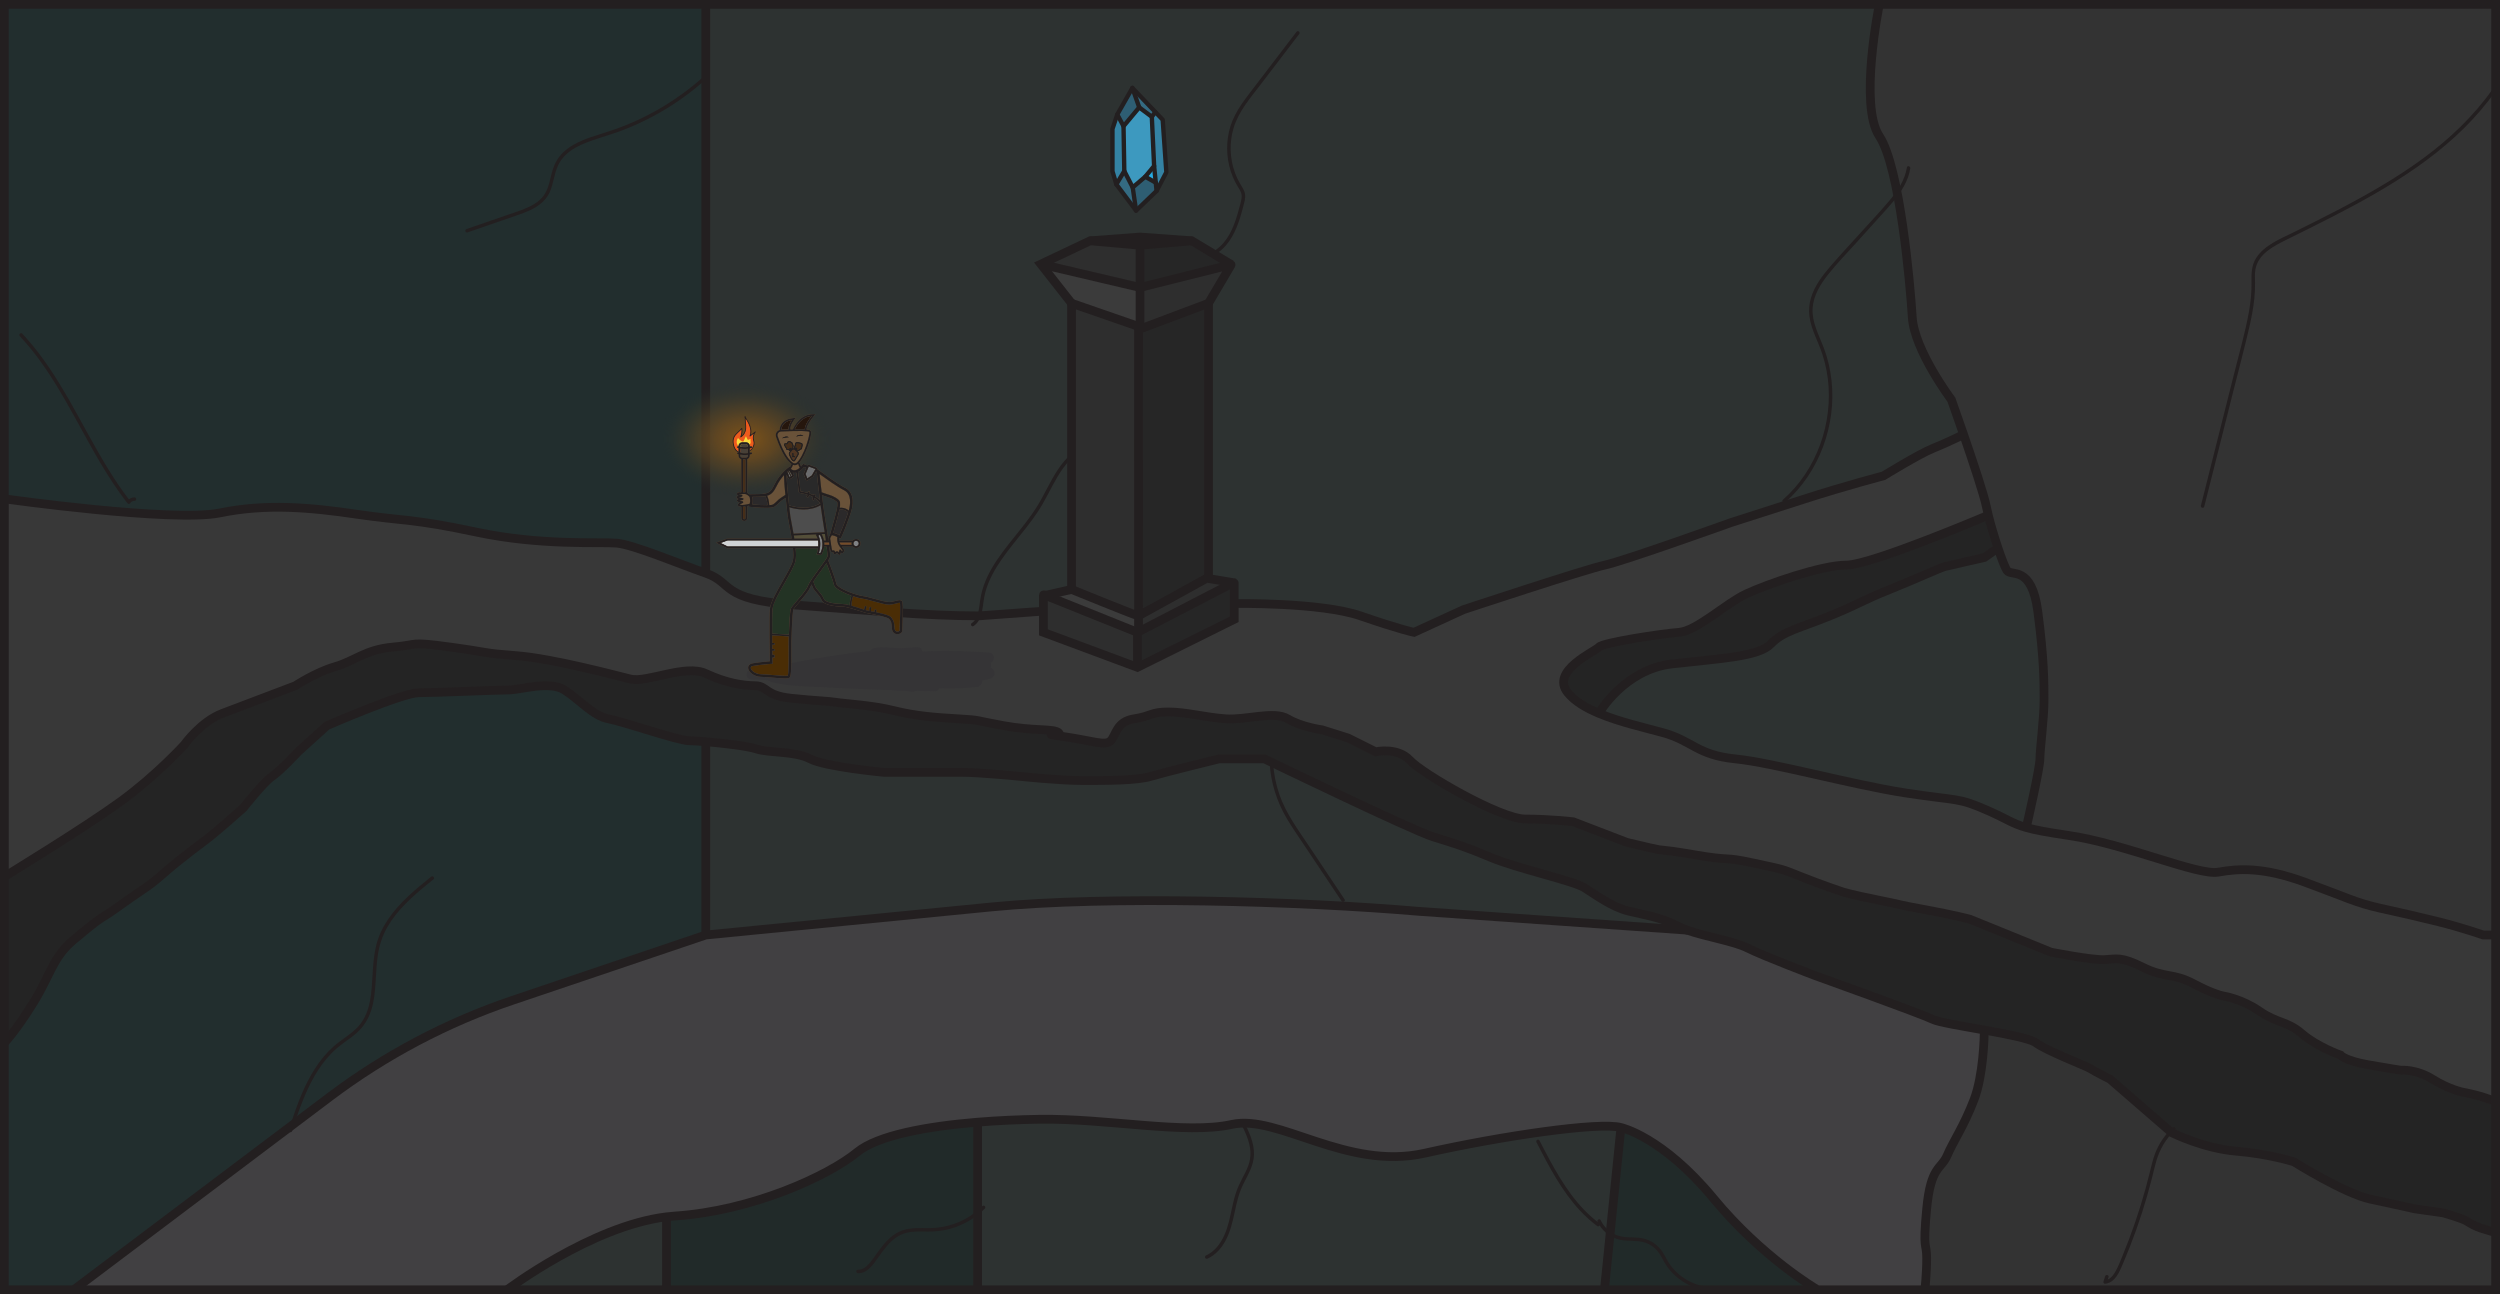 <?xml version="1.0" encoding="UTF-8"?><svg id="Layer_2" xmlns="http://www.w3.org/2000/svg" xmlns:xlink="http://www.w3.org/1999/xlink" viewBox="0 0 2850.87 1475.83"><defs><style>.cls-1{fill:#262626;}.cls-2{fill:#222e2e;}.cls-3{fill:#695239;}.cls-4{fill:#f15a29;}.cls-5{stroke-linecap:round;stroke-linejoin:round;stroke-width:5px;}.cls-5,.cls-6{stroke:#231f20;}.cls-5,.cls-6,.cls-7{fill:none;}.cls-8{fill:#2d3231;}.cls-9{fill:#2e5e73;}.cls-10{fill:#4d4d4d;}.cls-11{fill:#6b6c6e;}.cls-6{stroke-miterlimit:10;stroke-width:10px;}.cls-12{fill:#333;}.cls-13{fill:#754c29;}.cls-14{fill:#233324;}.cls-15{fill:#544f39;}.cls-16{fill:url(#radial-gradient);}.cls-17{fill:#242424;}.cls-18{fill:#3d99bf;}.cls-19{fill:#3482a3;}.cls-20{fill:#212a29;}.cls-21{fill:#ee5b1d;}.cls-22{fill:#4a2d05;}.cls-23{fill:#353436;}.cls-24{fill:#27aae1;}.cls-25{fill:#3b3b3b;}.cls-26{fill:#f8d93d;}.cls-27{fill:#808285;}.cls-28{fill:#2e2e2e;}.cls-29{fill:#25160d;}.cls-30{fill:#383838;}.cls-31{fill:#4f3522;}.cls-32{fill:#452d18;}.cls-33{fill:#292929;}.cls-34{fill:#d1d3d4;}.cls-35{fill:#2b292a;}.cls-36{fill:#231f20;}.cls-37{fill:#474037;}.cls-38{fill:#346b82;}.cls-39{fill:#414042;}</style><radialGradient id="radial-gradient" cx="850.69" cy="473.47" fx="850.69" fy="473.47" r="99.03" gradientTransform="translate(0 183.77) scale(1 .67)" gradientUnits="userSpaceOnUse"><stop offset="0" stop-color="#78501c"/><stop offset=".15" stop-color="#734e1c" stop-opacity=".95"/><stop offset=".35" stop-color="#68491f" stop-opacity=".82"/><stop offset=".57" stop-color="#554223" stop-opacity=".61"/><stop offset=".8" stop-color="#3a3828" stop-opacity=".31"/><stop offset="1" stop-color="#202e2e" stop-opacity="0"/></radialGradient></defs><g id="Page_4"><g id="Panel_1"><g id="Background"><g><g><path class="cls-12" d="M2845.87,1405.71v65.12h-650.87s2.09-17.22,2.09-36-4.7-7.05,0-56.35c4.7-49.31,16.44-44.61,23.48-61.05,7.04-16.43,18.78-32.87,30.52-63.39,10.68-27.76,11.64-71.7,11.73-79.43,26.22,4.7,52.44,9.78,58.71,14.48,12.52,9.39,57.91,26.61,62.6,29.74,4.7,3.13,21.92,11.73,21.92,11.73l70.43,61.05s36,18,73.57,21.13c37.56,3.13,65.74,12.13,65.74,12.13,0,0,57.91,36.39,87.65,42.65,29.74,6.26,50.09,10.96,50.09,10.96l32.86,4.69s21.92,6.26,26.61,9.39c4.7,3.14,10.96,6.27,15.66,7.83,3.37,1.13,12.39,3.86,17.21,5.32Z"/><path class="cls-17" d="M2262.82,1174.61c-26.22-4.7-52.42-9-58.69-12.13-12.52-6.26-134.6-50.09-134.6-50.09,0,0-57.92-21.91-76.7-31.3-15.72-7.86-47.9-12.98-68.98-20.41-4.1-1.45-7.79-2.98-10.85-4.64-18.78-10.17-37.56-12.52-56.34-17.21-18.79-4.7-37.57-18.79-50.09-26.61-12.52-7.83-76.7-21.92-106.44-34.44-29.74-12.52-40.69-15.65-65.74-23.48-25.04-7.82-192.52-88.93-192.52-88.93h-51.65s-62.61,15.37-78.26,20.06c-15.65,4.7-50.09,4.7-76.7,4.7s-71.21-4.7-71.21-4.7c0,0-46.18-4.69-68.09-4.69h-88.04s-66.92-6.26-84.13-15.37c-17.22-9.1-46.96-6.54-61.05-11.24-9.96-3.33-37.96-6.65-57.91-8.3-8.25-.69-15.12-1.09-18.78-1.09-12.52,0-75.13-21.91-92.35-25.04-17.22-3.14-32.87-21.92-50.09-32.87-17.22-10.96-50.08,0-64.17,0s-82.96,3.13-101.74,3.13-104.87,37.56-104.87,37.56l-32.87,29.74s-20.35,21.91-29.74,28.17c-9.39,6.27-32.87,36-32.87,36,0,0-29.74,26.61-42.26,36-12.52,9.4-18.78,14.09-34.43,26.61-15.66,12.52-20.35,18.79-39.13,31.31-18.79,12.52-32.87,23.48-40.7,28.17-7.83,4.7-12.52,7.83-36.78,28.18-24.26,20.34-25.83,39.13-46.18,72-20.34,32.86-32.87,45.39-32.87,45.39v-189.39s92.35-56.35,133.05-86.09c40.69-29.74,72-64.18,72-64.18,0,0,18.78-26.6,43.82-36,25.05-9.39,82.96-31.47,82.96-31.47,0,0,23.48-15.48,45.39-21.74s34.44-19.57,65.74-22.31c31.3-2.74,17.22-6.65,65.74,0,48.52,6.65,34.43,6.65,75.13,9.79,40.7,3.13,111.13,21.91,129.91,26.6,18.79,4.7,62.61-17.21,86.09-6.26,23.48,10.96,42.26,13.74,56.35,13.92,14.08,.17,10.95,11.13,40.69,14.26s42.26,3.13,51.66,4.69c9.39,1.57,40.69,3.13,65.73,9.39,25.05,6.26,46.96,7.83,73.57,9.4,26.61,1.56,17.22,1.56,51.65,7.82,34.44,6.26,56.35,3.13,62.61,7.83,6.26,4.69-26.61,0,6.26,4.69,32.87,4.7,46.96,10.96,53.22,4.7s6.26-21.91,26.61-25.04c20.35-3.14,18.78-7.83,39.13-7.83s42.26,6.26,65.74,7.83c23.48,1.56,54.78-9.4,70.43,0,15.65,9.39,39.13,12.52,39.13,12.52l29.74,9.39,31.31,15.65s25.04-5.62,39.13,9.71c14.08,15.33,103.3,66.99,131.47,66.99s54.79,3.13,54.79,3.13l61.04,23.47s6.26,1.57,26.61,6.27c20.35,4.69,4.69,0,50.09,7.82,45.39,7.83,31.3,1.57,67.3,9.39,36,7.83,31.3,6.26,54.78,15.66,23.48,9.39,46.96,17.21,46.96,17.21,0,0,9.39,3.13,40.7,9.39,31.3,6.26,19.3,4.7,53.47,10.96,34.18,6.26,51.39,10.96,51.39,10.96l92.35,37.56s46.96,9.22,61.05,8.52c14.08-.69,18.78-3.82,43.82,8.7,25.05,12.52,34.44,6.26,57.92,18.78,23.47,12.52,34.43,14.09,34.43,14.09,0,0,20.35,3.13,40.7,17.22,20.34,14.08,31.3,10.95,48.52,25.82,17.21,14.87,43.82,24.26,43.82,24.26,0,0,4.7,6.26,31.31,10.96s37.56,6.26,37.56,6.26c0,0,17.22-1.56,36,10.17,18.79,11.74,34.44,14.87,34.44,14.87,0,0,15.71,2.97,25.04,6.27,11.6,4.09,12.35,3.87,12.35,3.74h.17v150.27c-4.82-1.46-13.84-4.19-17.21-5.32-4.7-1.56-10.96-4.69-15.66-7.83-4.69-3.13-26.61-9.39-26.61-9.39l-32.86-4.69s-20.35-4.7-50.09-10.96c-29.74-6.26-87.65-42.65-87.65-42.65,0,0-28.18-9-65.74-12.13-37.57-3.13-73.57-21.13-73.57-21.13l-70.43-61.05s-17.22-8.6-21.92-11.73c-4.69-3.13-50.08-20.35-62.6-29.74-6.27-4.7-32.49-9.78-58.71-14.48Z"/><path class="cls-30" d="M2845.7,1255.44c0,.13-.75,.35-12.35-3.74-9.33-3.3-25.04-6.27-25.04-6.27,0,0-15.65-3.13-34.44-14.87-18.78-11.73-36-10.17-36-10.17,0,0-10.95-1.56-37.56-6.26s-31.31-10.96-31.31-10.96c0,0-26.61-9.39-43.82-24.26-17.22-14.87-28.18-11.74-48.52-25.82-20.35-14.09-40.7-17.22-40.7-17.22,0,0-10.96-1.57-34.43-14.09-23.48-12.52-32.87-6.26-57.92-18.78-25.04-12.52-29.74-9.39-43.82-8.7-14.09,.7-61.05-8.52-61.05-8.52l-92.35-37.56s-17.21-4.7-51.39-10.96c-34.17-6.26-22.17-4.7-53.47-10.96-31.31-6.26-40.7-9.39-40.7-9.39,0,0-23.48-7.82-46.96-17.21-23.48-9.4-18.78-7.83-54.78-15.66-36-7.82-21.91-1.56-67.3-9.39-45.4-7.82-29.74-3.13-50.09-7.82-20.35-4.7-26.61-6.27-26.61-6.27l-61.04-23.47s-26.61-3.13-54.79-3.13-117.39-51.66-131.47-66.99c-14.09-15.33-39.13-9.71-39.13-9.71l-31.31-15.65-29.74-9.39s-23.48-3.13-39.13-12.52c-15.65-9.4-46.95,1.56-70.43,0-23.48-1.57-45.39-7.83-65.74-7.83s-18.78,4.69-39.13,7.83c-20.35,3.13-20.35,18.78-26.61,25.04s-20.35,0-53.22-4.7c-32.87-4.69,0,0-6.26-4.69-6.26-4.7-28.17-1.57-62.61-7.83-34.43-6.26-25.04-6.26-51.65-7.82-26.61-1.57-48.52-3.14-73.57-9.4-25.04-6.26-56.34-7.82-65.73-9.39-9.4-1.56-21.92-1.56-51.66-4.69s-26.61-14.09-40.69-14.26c-14.09-.18-32.87-2.96-56.35-13.92-23.48-10.95-67.3,10.96-86.09,6.26-18.78-4.69-89.21-23.47-129.91-26.6-40.7-3.14-26.61-3.14-75.13-9.79-48.52-6.65-34.44-2.74-65.74,0-31.3,2.74-43.83,16.05-65.74,22.31s-45.39,21.74-45.39,21.74c0,0-57.91,22.08-82.96,31.47-25.04,9.4-43.82,36-43.82,36,0,0-31.31,34.44-72,64.18-40.7,29.74-133.05,86.09-133.05,86.09v-430.83s192.53,27,245.74,16.04c53.22-10.95,103.31-6.26,156.52,1.57,53.22,7.82,62.61,4.69,136.18,20.35,73.56,15.65,140.87,10.95,159.65,12.52,18.7,1.55,70.4,23.3,101.74,34.29,.13,.05,.26,.09,.39,.14,31.31,10.96,15.26,29.74,99.78,36,84.53,6.26,150.26,12.52,211.31,12.52l73.56-5.39v24.18l107.22,39.91,110.35-54.78v-18s98.61-1.57,144,14.08c45.39,15.66,61.04,18.79,61.04,18.79l56.35-25.85s139.3-46.15,161.22-50.85c21.91-4.69,144-48.52,144-48.52,0,0,34.43-10.96,82.95-26.61,48.53-15.65,90.79-26.61,90.79-26.61,0,0,40.69-25.04,56.34-31.3,15.66-6.26,35.04-15.86,35.04-15.86,10.4,30.21,23.3,68.82,26.01,82.38,.59,2.95,1.32,6.2,2.17,9.63,0,0-133.65,56.89-161.82,56.89s-90.79,21.91-114.27,32.87c-23.47,10.96-56.34,42.26-76.69,43.83-20.35,1.56-87.06,11.74-91.27,16.82-4.21,5.09-55.86,27-35.51,52.05,7.89,9.72,20.73,17.31,35.51,23.51,23.3,9.8,51.41,16.13,72.49,21.88,34.43,9.39,39.13,25.61,82.95,30.02,43.83,4.41,133.05,29.46,194.09,38.85,61.04,9.39,59.13,4.69,94.52,20.34,21.88,9.68,27.24,14.58,43.32,19.12,9.92,2.8,23.92,5.48,48.42,9.06,64.17,9.39,147.13,46.03,170.61,41.8,23.48-4.24,51.65-5.8,98.61,11.42,46.95,17.21,57.91,23.47,86.08,29.74,28.18,6.26,42.27,9.39,67.31,15.65,25.04,6.26,50.09,14.87,50.09,14.87h14.08v189.22h-.17Z"/><path class="cls-12" d="M2845.87,5V1066.22h-14.08s-25.05-8.61-50.09-14.87c-25.04-6.26-39.13-9.39-67.31-15.65-28.17-6.27-39.13-12.53-86.08-29.74-46.96-17.22-75.13-15.66-98.61-11.42-23.48,4.23-106.44-32.41-170.61-41.8-24.5-3.58-38.5-6.26-48.42-9.06,1.35-5.88,15.55-68.15,15.55-78.31,0-10.67,4.7-45.67,4.7-66.81s0-46.95-7.05-100.95c-7.04-54-30.52-39.91-35.21-46.96-2.11-3.15-6.1-13.37-10.28-25.8-3.98-11.84-8.14-25.69-11.03-37.35-.85-3.43-1.58-6.68-2.17-9.63-2.71-13.56-15.61-52.17-26.01-82.38-7.63-22.11-13.91-39.71-13.91-39.71,0,0-42.26-56.35-44.6-93.91-2.35-37.57-14.09-171.39-37.57-206.61-23.48-35.22,0-150.26,0-150.26h702.78Z"/><path class="cls-8" d="M2323.87,697.61c7.05,54,7.05,79.82,7.05,100.95s-4.7,56.14-4.7,66.81-14.2,72.43-15.55,78.31c-16.08-4.54-21.44-9.44-43.32-19.12-35.39-15.65-33.48-10.95-94.52-20.34-61.04-9.39-150.26-34.44-194.09-38.85-43.82-4.41-48.52-20.63-82.95-30.02-21.08-5.75-49.19-12.08-72.49-21.88,0,0,28.66-50.12,83.44-56.38,54.79-6.26,98.61-8.11,112.7-22.84,14.09-14.73,32.87-17.86,67.3-31.95,34.44-14.08,36-17.21,67.31-29.74,31.3-12.52,57.91-25.04,64.17-26.6,6.26-1.57,44.61-10.18,44.61-10.18l15.55-10.93c4.18,12.43,8.17,22.65,10.28,25.8,4.69,7.05,28.17-7.04,35.21,46.96Z"/><path class="cls-17" d="M2278.38,624.85l-15.55,10.93s-38.35,8.61-44.61,10.18c-6.26,1.56-32.87,14.08-64.17,26.6-31.31,12.53-32.87,15.66-67.31,29.74-34.43,14.09-53.21,17.22-67.3,31.95-14.09,14.73-57.91,16.58-112.7,22.84-54.78,6.26-83.44,56.38-83.44,56.38-14.78-6.2-27.62-13.79-35.51-23.51-20.35-25.05,31.3-46.96,35.51-52.05,4.21-5.08,70.92-15.26,91.27-16.82,20.35-1.57,53.22-32.87,76.69-43.83,23.48-10.96,86.09-32.87,114.27-32.87s161.82-56.89,161.82-56.89c2.89,11.66,7.05,25.51,11.03,37.35Z"/><path class="cls-39" d="M2262.82,1174.61c-.09,7.73-1.05,51.67-11.73,79.43-11.74,30.52-23.48,46.96-30.52,63.39-7.04,16.44-18.78,11.74-23.48,61.05-4.7,49.3,0,37.56,0,56.35s-2.09,36-2.09,36h-123.52v-.79s-62.22-36.39-117.39-103.3c-58.2-70.59-105.65-81-105.65-81-24.26-6.65-135,9.39-223.98,29.35-88.97,19.95-166.93-44.61-219.76-32.87s-142.04-7.05-219.52-5.87c-22.46,.34-46.6,1.37-70.36,3.32-58.19,4.77-114.09,15.07-137.43,34.24-32.86,27-119.73,66.92-207.78,72.79-3.17,.21-6.36,.52-9.57,.91-85.78,10.49-181.75,83.22-181.75,83.22H84.05l292.14-220.15c63.09-47.54,133.39-84.66,208.23-109.96l220.41-74.5,325.73-31.99c133.17-13.08,353.51-6.49,486.83,4.97l306.46,21.48c21.08,7.43,53.26,12.55,68.98,20.41,18.78,9.39,76.7,31.3,76.7,31.3,0,0,122.08,43.83,134.6,50.09,6.27,3.13,32.47,7.43,58.69,12.13Z"/><path class="cls-8" d="M1403.95,301.64l-44.86-27.04-59.05-4.31-56.97,4.31-56.14,26.61,35.03,44.61v326.34l-29.93,6.75-1.58-.63c-.28-.12-.58,.09-.58,.39v18.24l-73.56,5.39c-61.05,0-126.78-6.26-211.31-12.52-84.52-6.26-68.47-25.04-99.78-36-.13-.05-.26-.09-.39-.14V5h1338.26s-23.48,115.04,0,150.26c23.48,35.22,35.22,169.04,37.57,206.61,2.34,37.56,44.6,93.91,44.6,93.91,0,0,6.28,17.6,13.91,39.71,0,0-19.38,9.6-35.04,15.86-15.65,6.26-56.34,31.3-56.34,31.3,0,0-42.26,10.96-90.79,26.61-48.52,15.65-82.95,26.61-82.95,26.61,0,0-122.09,43.83-144,48.52-21.92,4.7-161.22,50.85-161.22,50.85l-56.35,25.85s-15.65-3.13-61.04-18.79c-45.39-15.65-144-14.08-144-14.08v-23.35c0-.41-.45-.68-.82-.49l-.78,.4-.23-.45-27.49-4.59-.62-1.12,.62-.34V345.82l25.77-43.72c.05-.1,.01-.22-.06-.26l.12-.2Zm-73.9-105.24l-4.18-59.84-8.37-8.79-26.17-27.49-17.26,30.3-5.48,16.46v48.25l4.43,14.95,22.5,29.93,23.38-22.44,11.15-21.33Z"/><path class="cls-20" d="M2071.48,1470.04v.79h-241.82v-.79l18.78-184.3s47.45,10.41,105.65,81c55.17,66.91,117.39,103.3,117.39,103.3Z"/><path class="cls-8" d="M1923.85,1060.68l-306.46-21.48c-133.32-11.46-353.66-18.05-486.83-4.97l-325.73,31.99v-220.39c19.95,1.65,47.95,4.97,57.91,8.3,14.09,4.7,43.83,2.14,61.05,11.24,17.21,9.11,84.13,15.37,84.13,15.37h88.04c21.91,0,68.09,4.69,68.09,4.69,0,0,44.61,4.7,71.21,4.7s61.05,0,76.7-4.7c15.65-4.69,78.26-20.06,78.26-20.06h51.65s167.48,81.11,192.52,88.93c25.05,7.83,36,10.96,65.74,23.48,29.74,12.52,93.92,26.61,106.44,34.44,12.52,7.82,31.3,21.91,50.09,26.61,18.78,4.69,37.56,7.04,56.34,17.21,3.06,1.66,6.75,3.19,10.85,4.64Z"/><path class="cls-8" d="M1848.44,1285.74l-18.78,184.3v.79h-714.84v-191.16c23.76-1.95,47.9-2.98,70.36-3.32,77.48-1.18,166.69,17.61,219.52,5.87s130.79,52.82,219.76,32.87c88.98-19.96,199.72-36,223.98-29.35Z"/><path class="cls-1" d="M1298.29,720.47l107.55-55.69,.78-.4c.37-.19,.82,.08,.82,.49v41.35l-110.35,54.78v-39.91l1.2-.62Z"/><path class="cls-28" d="M1405.61,664.33l.23,.45-107.55,55.69,.06-18.17c-.14,0-.48-.09-1.02-.26l1.36-.08c.08,.02,.18,.01,.27-.05l78.54-43.29,.62,1.12,27.49,4.59Z"/><path class="cls-1" d="M1403.95,301.64l-.12,.2s-.06-.03-.09-.02l-103.7,26v-48.14l59.05-5.08,44.86,27.04Z"/><path class="cls-28" d="M1403.83,301.84c.07,.04,.11,.16,.06,.26l-25.77,43.72-74.87,28.17-3.21-1.11v-45.06l103.7-26s.06,0,.09,.02Z"/><path class="cls-1" d="M1378.12,345.82v312.46l-.62,.34-78.54,43.29c-.09,.06-.19,.07-.27,.05-.19-.05-.34-.25-.34-.51l-.06-327.46,.53-1.53,1.22,.42,3.21,1.11,74.87-28.17Z"/><polygon class="cls-19" points="1325.87 136.56 1330.05 196.4 1318.9 217.73 1317.97 208.27 1316.09 189.3 1313.47 133.2 1317.5 127.77 1325.87 136.56"/><polygon class="cls-9" points="1317.97 208.27 1318.9 217.73 1295.52 240.17 1291.68 213.74 1305.99 201.52 1317.97 208.27"/><polygon class="cls-24" points="1316.09 189.3 1317.97 208.27 1305.99 201.52 1316.09 189.3"/><polygon class="cls-38" points="1291.33 100.28 1317.5 127.77 1313.47 133.2 1299.11 122.47 1291.33 100.28"/><polygon class="cls-18" points="1313.47 133.2 1316.09 189.3 1305.99 201.52 1291.68 213.74 1282.09 195.04 1281.21 143.92 1299.11 122.47 1313.47 133.2"/><polygon class="cls-25" points="1300.04 327.82 1300.04 372.88 1298.82 372.46 1221.96 345.82 1186.93 301.21 1300.04 327.82"/><polygon class="cls-28" points="1300.04 279.68 1300.04 327.82 1186.93 301.21 1243.07 274.6 1300.04 279.68"/><polygon class="cls-9" points="1291.33 100.28 1299.11 122.47 1281.21 143.92 1274.07 130.58 1291.33 100.28"/><path class="cls-28" d="M1221.96,345.82l76.86,26.64-.53,1.53,.06,327.46c0,.26,.15,.46,.34,.51l-1.36,.08c-9.32-2.95-75.37-29.88-75.37-29.88V345.82Z"/><path class="cls-25" d="M1298.35,702.3l-.06,18.17-1.2,.62-105.06-42.18,29.93-6.75s66.05,26.93,75.37,29.88c.54,.17,.88,.26,1.02,.26Z"/><path class="cls-28" d="M1192.03,678.91l105.06,42.18v39.91l-107.22-39.91v-42.42c0-.3,.3-.51,.58-.39l1.58,.63Z"/><polygon class="cls-38" points="1291.68 213.74 1295.52 240.17 1273.02 210.24 1282.09 195.04 1291.68 213.74"/><polygon class="cls-19" points="1281.21 143.92 1282.09 195.04 1273.02 210.24 1268.59 195.29 1268.59 147.04 1274.07 130.58 1281.21 143.92"/><path class="cls-20" d="M1114.82,1470.04v.79h-354.78v-83.22c3.21-.39,6.4-.7,9.57-.91,88.05-5.87,174.92-45.79,207.78-72.79,23.34-19.17,79.24-29.47,137.43-34.24v190.37Z"/><path class="cls-2" d="M804.83,845.83v220.39l-220.41,74.5c-74.84,25.3-145.14,62.42-208.23,109.96l-292.14,220.15H5v-281.74s12.53-12.53,32.87-45.39c20.35-32.87,21.92-51.66,46.18-72,24.26-20.35,28.95-23.48,36.78-28.18,7.83-4.69,21.91-15.65,40.7-28.17,18.78-12.52,23.47-18.79,39.13-31.31,15.65-12.52,21.91-17.21,34.43-26.61,12.52-9.39,42.26-36,42.26-36,0,0,23.48-29.73,32.87-36,9.39-6.26,29.74-28.17,29.74-28.17l32.87-29.74s86.09-37.56,104.87-37.56,87.65-3.13,101.74-3.13,46.95-10.96,64.17,0c17.22,10.95,32.87,29.73,50.09,32.87,17.22,3.13,79.83,25.04,92.35,25.04,3.66,0,10.53,.4,18.78,1.09Z"/><path class="cls-2" d="M804.83,5V653.64c-31.34-10.99-83.04-32.74-101.74-34.29-18.78-1.57-86.09,3.13-159.65-12.52-73.57-15.66-82.96-12.53-136.18-20.35-53.21-7.83-103.3-12.52-156.52-1.57-53.21,10.96-245.74-16.04-245.74-16.04V5H804.83Z"/><path class="cls-8" d="M760.04,1470.04v.79h-181.75s95.97-72.73,181.75-83.22v82.43Z"/></g><g><path class="cls-6" d="M2143.09,5s-23.48,115.04,0,150.26c23.48,35.22,35.22,169.04,37.57,206.61,2.34,37.56,44.6,93.91,44.6,93.91,0,0,6.28,17.6,13.91,39.71,10.4,30.21,23.3,68.82,26.01,82.38,.59,2.95,1.32,6.2,2.17,9.63,2.89,11.66,7.05,25.51,11.03,37.35,4.18,12.43,8.17,22.65,10.28,25.8,4.69,7.05,28.17-7.04,35.21,46.96,7.05,54,7.05,79.82,7.05,100.95s-4.7,56.14-4.7,66.81-14.2,72.43-15.55,78.31c-.06,.3-.1,.45-.1,.45"/><path class="cls-6" d="M2262.83,1173.43s0,.41-.01,1.18c-.09,7.73-1.05,51.67-11.73,79.43-11.74,30.52-23.48,46.96-30.52,63.39-7.04,16.44-18.78,11.74-23.48,61.05-4.7,49.3,0,37.56,0,56.35s-2.09,36-2.09,36"/><path class="cls-6" d="M84.05,1470.83l292.14-220.15c63.09-47.54,133.39-84.66,208.23-109.96l220.41-74.5,325.73-31.99c133.17-13.08,353.51-6.49,486.83,4.97l306.46,21.48,.89,.06"/><polyline class="cls-6" points="804.83 654.77 804.83 653.64 804.83 5"/><line class="cls-6" x1="804.83" y1="1066.22" x2="804.83" y2="845.83"/><polygon class="cls-6" points="5 568.87 5 5 804.83 5 2143.09 5 2845.87 5 2845.87 1066.22 2845.87 1255.44 2845.87 1405.71 2845.87 1470.83 2195 1470.83 2071.48 1470.83 1829.66 1470.83 1114.82 1470.83 760.04 1470.83 578.29 1470.83 84.05 1470.83 5 1470.83 5 1189.09 5 999.7 5 568.87"/><path class="cls-6" d="M5,1189.09s12.53-12.53,32.87-45.39c20.35-32.87,21.92-51.66,46.18-72,24.26-20.35,28.95-23.48,36.78-28.18,7.83-4.69,21.91-15.65,40.7-28.17,18.78-12.52,23.47-18.79,39.13-31.31,15.65-12.52,21.91-17.21,34.43-26.61,12.52-9.39,42.26-36,42.26-36,0,0,23.48-29.73,32.87-36,9.39-6.26,29.74-28.17,29.74-28.17l32.87-29.74s86.09-37.56,104.87-37.56,87.65-3.13,101.74-3.13,46.95-10.96,64.17,0c17.22,10.95,32.87,29.73,50.09,32.87,17.22,3.13,79.83,25.04,92.35,25.04,3.66,0,10.53,.4,18.78,1.09,19.95,1.65,47.95,4.97,57.91,8.3,14.09,4.7,43.83,2.14,61.05,11.24,17.21,9.11,84.13,15.37,84.13,15.37h88.04c21.91,0,68.09,4.69,68.09,4.69,0,0,44.61,4.7,71.21,4.7s61.05,0,76.7-4.7c15.65-4.69,78.26-20.06,78.26-20.06h51.65s167.48,81.11,192.52,88.93c25.05,7.83,36,10.96,65.74,23.48,29.74,12.52,93.92,26.61,106.44,34.44,12.52,7.82,31.3,21.91,50.09,26.61,18.78,4.69,37.56,7.04,56.34,17.21,3.06,1.66,6.75,3.19,10.85,4.64,21.08,7.43,53.26,12.55,68.98,20.41,18.78,9.39,76.7,31.3,76.7,31.3,0,0,122.08,43.83,134.6,50.09,6.27,3.13,32.47,7.43,58.69,12.13,26.22,4.7,52.44,9.78,58.71,14.48,12.52,9.39,57.91,26.61,62.6,29.74,4.7,3.13,21.92,11.73,21.92,11.73l70.43,61.05s36,18,73.57,21.13c37.56,3.13,65.74,12.13,65.74,12.13,0,0,57.91,36.39,87.65,42.65,29.74,6.26,50.09,10.96,50.09,10.96l32.86,4.69s21.92,6.26,26.61,9.39c4.7,3.14,10.96,6.27,15.66,7.83,3.37,1.13,12.39,3.86,17.21,5.32,1.89,.57,3.13,.94,3.13,.94"/><path class="cls-6" d="M5,999.7s92.35-56.35,133.05-86.09c40.69-29.74,72-64.18,72-64.18,0,0,18.78-26.6,43.82-36,25.05-9.39,82.96-31.47,82.96-31.47,0,0,23.48-15.48,45.39-21.74s34.44-19.57,65.74-22.31c31.3-2.74,17.22-6.65,65.74,0,48.52,6.65,34.43,6.65,75.13,9.79,40.7,3.13,111.13,21.91,129.91,26.6,18.79,4.7,62.61-17.21,86.09-6.26,23.48,10.96,42.26,13.74,56.35,13.92,14.08,.17,10.95,11.13,40.69,14.26s42.26,3.13,51.66,4.69c9.39,1.57,40.69,3.13,65.73,9.39,25.05,6.26,46.96,7.83,73.57,9.4,26.61,1.56,17.22,1.56,51.65,7.82,34.44,6.26,56.35,3.13,62.61,7.83,6.26,4.69-26.61,0,6.26,4.69,32.87,4.7,46.96,10.96,53.22,4.7s6.26-21.91,26.61-25.04c20.35-3.14,18.78-7.83,39.13-7.83s42.26,6.26,65.74,7.83c23.48,1.56,54.78-9.4,70.43,0,15.65,9.39,39.13,12.52,39.13,12.52l29.74,9.39,31.31,15.65s25.04-5.62,39.13,9.71c14.08,15.33,103.3,66.99,131.47,66.99s54.79,3.13,54.79,3.13l61.04,23.47s6.26,1.57,26.61,6.27c20.35,4.69,4.69,0,50.09,7.82,45.39,7.83,31.3,1.57,67.3,9.39,36,7.83,31.3,6.26,54.78,15.66,23.48,9.39,46.96,17.21,46.96,17.21,0,0,9.39,3.13,40.7,9.39,31.3,6.26,19.3,4.7,53.47,10.96,34.18,6.26,51.39,10.96,51.39,10.96l92.35,37.56s46.96,9.22,61.05,8.52c14.08-.69,18.78-3.82,43.82,8.7,25.05,12.52,34.44,6.26,57.92,18.78,23.47,12.52,34.43,14.09,34.43,14.09,0,0,20.35,3.13,40.7,17.22,20.34,14.08,31.3,10.95,48.52,25.82,17.21,14.87,43.82,24.26,43.82,24.26,0,0,4.7,6.26,31.31,10.96s37.56,6.26,37.56,6.26c0,0,17.22-1.56,36,10.17,18.79,11.74,34.44,14.87,34.44,14.87,0,0,15.71,2.97,25.04,6.27,11.6,4.09,12.35,3.87,12.35,3.74,0-.01-.02-.03-.02-.03"/><path class="cls-6" d="M1407.44,688.22s98.61-1.57,144,14.08c45.39,15.66,61.04,18.79,61.04,18.79l56.35-25.85s139.3-46.15,161.22-50.85c21.91-4.69,144-48.52,144-48.52,0,0,34.43-10.96,82.95-26.61,48.53-15.65,90.79-26.61,90.79-26.61,0,0,40.69-25.04,56.34-31.3,15.66-6.26,35.04-15.86,35.04-15.86"/><path class="cls-6" d="M2267.35,587.5s-133.65,56.89-161.82,56.89-90.79,21.91-114.27,32.87c-23.47,10.96-56.34,42.26-76.69,43.83-20.35,1.56-87.06,11.74-91.27,16.82-4.21,5.09-55.86,27-35.51,52.05,7.89,9.72,20.73,17.31,35.51,23.51,23.3,9.8,51.41,16.13,72.49,21.88,34.43,9.39,39.13,25.61,82.95,30.02,43.83,4.41,133.05,29.46,194.09,38.85,61.04,9.39,59.13,4.69,94.52,20.34,21.88,9.68,27.24,14.58,43.32,19.12,9.92,2.8,23.92,5.48,48.42,9.06,64.17,9.39,147.13,46.03,170.61,41.8,23.48-4.24,51.65-5.8,98.61,11.42,46.95,17.21,57.91,23.47,86.08,29.74,28.18,6.26,42.27,9.39,67.31,15.65,25.04,6.26,50.09,14.87,50.09,14.87h14.08"/><path class="cls-6" d="M1823.3,813.47s28.66-50.12,83.44-56.38c54.79-6.26,98.61-8.11,112.7-22.84,14.09-14.73,32.87-17.86,67.3-31.95,34.44-14.08,36-17.21,67.31-29.74,31.3-12.52,57.91-25.04,64.17-26.6,6.26-1.57,44.61-10.18,44.61-10.18l15.55-10.93"/><path class="cls-6" d="M5,568.87s192.53,27,245.74,16.04c53.22-10.95,103.31-6.26,156.52,1.57,53.22,7.82,62.61,4.69,136.18,20.35,73.56,15.65,140.87,10.95,159.65,12.52,18.7,1.55,70.4,23.3,101.74,34.29,.13,.05,.26,.09,.39,.14,31.31,10.96,15.26,29.74,99.78,36,84.53,6.26,150.26,12.52,211.31,12.52l73.56-5.39,1.07-.08"/><path class="cls-6" d="M1189.87,702.3v18.79l107.22,39.91,110.35-54.78v-41.35c0-.41-.45-.68-.82-.49l-.78,.4-107.55,55.69-1.2,.62-105.06-42.18-1.58-.63c-.28-.12-.58,.09-.58,.39v23.63"/><path class="cls-6" d="M1298.29,373.99l.06,327.46c0,.26,.15,.46,.34,.51,.08,.02,.18,.01,.27-.05l78.54-43.29,.62-.34V345.82l-74.87,28.17-3.21-1.11-1.22-.42-76.86-26.64v326.34s66.05,26.93,75.37,29.88c.54,.17,.88,.26,1.02,.26l-.06,18.17v.21"/><line class="cls-6" x1="1297.09" y1="761" x2="1297.09" y2="721.09"/><polyline class="cls-6" points="1190.94 679.16 1192.03 678.91 1221.96 672.16"/><line class="cls-6" x1="1405.61" y1="664.33" x2="1378.12" y2="659.74"/><polyline class="cls-6" points="1221.96 345.82 1186.93 301.21 1243.07 274.6 1300.04 279.68 1300.04 327.82 1300.04 372.88"/><path class="cls-6" d="M1186.93,301.21l113.11,26.61,103.7-26s.06,0,.09,.02c.07,.04,.11,.16,.06,.26l-25.77,43.72"/><polyline class="cls-6" points="1300.04 279.68 1359.09 274.6 1403.95 301.64 1404.1 301.73"/><polyline class="cls-6" points="1243.07 274.6 1300.04 270.29 1359.09 274.6"/><polygon class="cls-5" points="1291.33 100.28 1317.5 127.77 1325.87 136.56 1330.05 196.4 1318.9 217.73 1295.52 240.17 1273.02 210.24 1268.59 195.29 1268.59 147.04 1274.07 130.58 1291.33 100.28"/><polygon class="cls-5" points="1299.11 122.47 1281.21 143.92 1282.09 195.04 1291.68 213.74 1305.99 201.52 1316.09 189.3 1313.47 133.2 1299.11 122.47"/><line class="cls-5" x1="1299.11" y1="122.47" x2="1291.33" y2="100.28"/><line class="cls-5" x1="1281.21" y1="143.92" x2="1274.07" y2="130.58"/><line class="cls-5" x1="1282.09" y1="195.04" x2="1273.02" y2="210.24"/><line class="cls-5" x1="1291.68" y1="213.74" x2="1295.52" y2="240.17"/><polyline class="cls-5" points="1316.09 189.3 1317.97 208.27 1318.9 217.73"/><line class="cls-5" x1="1305.99" y1="201.52" x2="1317.97" y2="208.27"/><line class="cls-5" x1="1313.47" y1="133.2" x2="1317.5" y2="127.77"/><path class="cls-6" d="M578.29,1470.83s95.97-72.73,181.75-83.22c3.21-.39,6.4-.7,9.57-.91,88.05-5.87,174.92-45.79,207.78-72.79,23.34-19.17,79.24-29.47,137.43-34.24,23.76-1.95,47.9-2.98,70.36-3.32,77.48-1.18,166.69,17.61,219.52,5.87s130.79,52.82,219.76,32.87c88.98-19.96,199.72-36,223.98-29.35,0,0,47.45,10.41,105.65,81,55.17,66.91,117.39,103.3,117.39,103.3"/><line class="cls-6" x1="1848.44" y1="1285.74" x2="1829.66" y2="1470.04"/><line class="cls-6" x1="1114.82" y1="1279.67" x2="1114.82" y2="1470.04"/><line class="cls-6" x1="760.04" y1="1387.61" x2="760.04" y2="1470.04"/></g></g></g><g id="Glare"><circle class="cls-16" cx="850.69" cy="499.72" r="99.12"/></g><g id="Layer_207"><g><path class="cls-21" d="M850.05,475.06c-.91,5.48,1.37,11.25-.22,16.56-.82,2.74-2.68,5.17-5.12,6.67,1.24-3.1,1.66-6.52,1.21-9.82-2.81,3.69-7.33,6.12-9.1,10.41-1.04,2.52-.97,5.38-.43,8.06,.58,2.82,1.76,5.66,4.03,7.42,1.85,1.44,4.27,2.02,6.61,1.93s4.62-.82,6.76-1.79c1.13-.51,2.26-1.11,3.14-1.98,.88-.87,1.49-1.98,2.01-3.1,.52-1.13,.97-2.32,1.04-3.57,.09-1.73-.58-3.4-.83-5.11-.43-2.9,.37-5.96,2.16-8.28l-6.02,4.76c1.46-3.58,1.12-7.69-.12-11.34-1.25-3.66-3.35-6.95-5.43-10.21-.09-.15-.21-.31-.39-.31s-.28,.29-.11,.33"/><path class="cls-36" d="M849.57,474.93c-.68,4.32,.47,8.59,.33,12.91-.13,4.08-1.93,7.82-5.44,10.03l.73,.56c1.24-3.16,1.67-6.59,1.23-9.95-.07-.51-.62-.66-.93-.25-2.61,3.38-6.55,5.61-8.63,9.42-1.15,2.1-1.5,4.52-1.32,6.88s.72,4.62,1.75,6.69,2.57,3.71,4.64,4.64,4.52,1.13,6.81,.77,4.88-1.28,6.96-2.54,3.24-3.25,4.11-5.44c.53-1.33,.78-2.7,.59-4.13s-.67-2.76-.82-4.17c-.3-2.72,.5-5.45,2.15-7.62,.37-.49-.38-.93-.79-.61l-6.02,4.76,.84,.49c2.88-7.23-.99-14.66-4.81-20.69-.35-.56-.86-1.87-1.68-1.8-.68,.06-.78,.9-.3,1.26,.52,.38,1.02-.48,.5-.86l-.07-.05,.23,.3c-.38,.18-.45,.39-.22,.61l.18,.29c.14,.22,.29,.45,.43,.67,.24,.38,.49,.77,.73,1.16,.5,.81,.99,1.62,1.45,2.45,.96,1.71,1.83,3.48,2.46,5.33,1.22,3.57,1.54,7.51,.12,11.08-.21,.52,.5,.75,.84,.49l6.02-4.76-.79-.61c-1.3,1.71-2.08,3.75-2.29,5.88-.11,1.08-.04,2.16,.15,3.23,.23,1.21,.63,2.4,.72,3.63s-.19,2.39-.65,3.52c-.44,1.07-.96,2.17-1.68,3.08-1.43,1.82-3.87,2.77-6.01,3.46-4.41,1.43-9.62,1.01-12.34-3.2-1.17-1.82-1.79-3.97-2.11-6.1-.35-2.37-.25-4.9,.8-7.09,1.94-4.07,6.18-6.41,8.88-9.91l-.93-.25c.43,3.29,.02,6.6-1.2,9.69-.16,.41,.39,.78,.73,.56,3.45-2.17,5.5-5.77,5.87-9.8,.42-4.59-1.02-9.16-.3-13.74,.1-.63-.86-.9-.96-.27h0Z"/></g><path class="cls-26" d="M850.66,497.28l-2.56,5.54c-.11,.24-.23,.5-.46,.64-.37,.24-.86,.08-1.26-.1-1.66-.76-3.12-1.92-4.24-3.35-.15-.19-.35-.41-.59-.34-.14,.04-.23,.17-.31,.3-.83,1.38-1.27,3-1.14,4.6s.88,3.16,2.13,4.17c2.26,1.84,5.52,1.55,8.41,1.16,.69-.09,1.4-.19,2.01-.55,.51-.3,.91-.75,1.3-1.2,.84-.97,1.71-2.01,1.95-3.27,.27-1.47-.37-3.02,0-4.47-.82,.42-1.66,.79-2.53,1.1-.17,.06-.35,.12-.51,.06-.18-.07-.29-.25-.37-.43l-1.81-3.55"/></g><g id="Other_Characters_Linework"><path class="cls-23" d="M861.47,767.89c7.34,2.95,13.2-2.8,20.31-1.82,3.97,.55,7.91,2.97,11.57,4.49,3.33,1.39,6.71,2.65,10.15,3.75,14.91,4.75,30.62,6.65,46.16,7.94,16.7,1.39,33.45,2.35,50.17,3.49l25.75,1.75c3.51,.24,7.18,.17,10.64,.77,3.87,.67,5.49,1.45,8.94-1.39,2.17-1.78,1.99-5.01,.94-7.27-.82-1.75-2.47-3-4.36-3.33-2.61-.46-5.4,.29-6.78,2.76l-.2,.36c-3.76,6.75,6.6,12.81,10.36,6.06l.2-.36-6.78,2.76,.56,.1-3.59-2.76,.22,.47,.94-7.27-.68,.56,4.24-1.76c2.89,.32-.37-.46-1.19-.67-2.07-.54-4.43-.41-6.55-.55l-11.88-.81-24.76-1.69c-15.7-1.07-31.43-1.96-47.12-3.3-14.8-1.26-29.63-3.28-43.77-8-6.72-2.24-13.08-6.18-20.01-7.68-3.31-.72-6.61-.71-9.91,.04s-6.96,3.16-10.4,1.78c-7.16-2.88-10.28,8.72-3.19,11.57h0Z"/><path class="cls-23" d="M897.74,769.28c48.86-10.17,98.38-16.6,148.22-19.26,7.68-.41,7.73-12.41,0-12-50.88,2.71-101.52,9.3-151.41,19.69-7.56,1.57-4.36,13.14,3.19,11.57h0Z"/><path class="cls-23" d="M910.69,770.14c46.05-4.67,92.29-7.2,138.57-7.58,7.72-.06,7.73-11.94,0-12-37.88-.29-75.66,2.34-113.15,7.67-6.81,.97-4.99,11.78,1.6,11.79l133.7,.09c7.94,0,7.44-11.07,0-12-38.56-4.83-77.31-.83-115.74,3.3-7.57,.81-7.85,11.56,0,12,26.63,1.48,53.25,3.04,79.88,4.4,26.8,1.37,53.65,2.17,80.44,.15,7.63-.58,7.81-11.75,0-12-46.18-1.46-92.4-.84-138.53,1.87-7.66,.45-7.78,11.82,0,12,38.83,.89,78.11,2.65,116.9,0,6.77-.46,18.64-.49,23.39-6.2,5.68-6.82-2.18-13.9-8.16-16.59-16.01-7.19-34.2-10.55-51.44-13.24-9.96-1.55-19.97-2.77-29.99-3.89-10.57-1.18-21.11-2.84-31.66-.7-7.13,1.45-4.64,11.12,1.6,11.79,43.01,4.62,86.28,6.29,129.51,5.01,7.75-.23,7.69-11.58,0-12-21.91-1.21-43.86-2.24-65.81-1.5-10.61,.36-21.22,1.14-31.75,2.51-8.54,1.11-19.11,1.16-24.37,9.06-1.61,2.41-.66,5.24,.94,7.27,5.51,7,14.33,9.39,22.71,10.92,11.33,2.07,22.78,3.53,34.26,4.41s22.59,1.13,33.89,.79c10.51-.31,22.54,0,32.44-3.97,4.48-1.8,5.57-6.25,2.65-10.03-4.33-5.59-14.69-6.28-21.14-7.31-8.04-1.28-16.16-2.01-24.29-2.32-16.83-.65-34.12-.69-50.88,1.13-7.68,.83-15.67,1.93-22.95,4.62-6.22,2.3-8.84,9.55-3.27,14.28,2.68,2.28,6.21,2.9,9.54,3.69,4.29,1.03,8.6,1.94,12.93,2.76,7.95,1.49,15.97,2.63,24.02,3.45,19.12,1.94,38.38,1.78,57.48-.32,5.65-.62,8.5-7.87,3.03-11.18-4.67-2.83-9.53-4.25-14.94-4.8-7.68-.78-7.62,11.22,0,12,3.25,.33,6.1,1.49,8.88,3.16l3.03-11.18c-17.53,1.93-35.2,2.24-52.78,.76-8.25-.69-16.45-1.79-24.6-3.28-4.33-.8-8.65-1.7-12.94-2.71-1.23-.29-2.45-.59-3.67-.89-2.11-1.18-2.92-.32-2.43,2.6-1.51,2.96-1.12,3.79,1.18,2.51,1.19-.35,2.38-.68,3.58-.98,16.36-4.13,33.73-3.8,50.49-3.84,8.89-.02,17.8,.19,26.66,1.03,4.51,.43,8.98,1.05,13.43,1.91,3.11,.6,9.2,.85,11.18,3.4l2.65-10.03c-8.99,3.62-19.69,3.26-29.25,3.54s-20.03,.12-30.02-.52c-10.1-.65-20.17-1.77-30.16-3.42-7.77-1.29-16.99-2.04-22.19-8.66l.94,7.27c1.55-2.33,8.44-2.32,10.82-2.67,4.56-.67,9.15-1.2,13.74-1.63,9.62-.9,19.27-1.36,28.93-1.52,19.37-.31,38.74,.62,58.07,1.69v-12c-43.24,1.28-86.51-.39-129.51-5.01l1.6,11.79c9.83-2,20.46,.22,30.31,1.33s19.72,2.34,29.51,3.99,19.29,3.64,28.74,6.31c4.71,1.33,9.43,2.76,14,4.52,1.01,.39,4.17,2.54,5.04,2.46,3.02-3.69,3.08-4.87,.17-3.56-1.2,.32-2.4,.6-3.62,.84-10.04,2-20.67,1.69-30.86,1.91-10.61,.23-21.22,.31-31.84,.28-21.23-.06-42.46-.55-63.68-1.04v12c46.12-2.71,92.35-3.33,138.53-1.87v-12c-26.79,2.02-53.64,1.22-80.44-.15s-53.26-2.93-79.88-4.4v12c38.42-4.12,77.18-8.13,115.74-3.3v-12l-133.7-.09,1.6,11.79c36.41-5.18,73.19-7.53,109.96-7.24v-12c-46.28,.38-92.52,2.9-138.57,7.58-7.61,.77-7.69,12.78,0,12h0Z"/><path class="cls-23" d="M864.8,772.97c13.89,4.5,28.51,6.15,43.05,4.78,7.72-.73,7.71-11.25,0-12-16.85-1.65-33.75-2.59-50.69-2.83v12c9.58-.9,19.1,.18,28.63,1.08l29.25,2.77c6.73,.64,8.16-10.35,1.6-11.79-11.44-2.51-23.06-3.45-34.74-2.63-7.05,.5-7.77,9.23-1.6,11.79,5.38,2.23,11.17,2.23,16.9,2.26,6.15,.03,12.29,.06,18.44,.09l37.85,.18c7.72,.04,7.73-11.96,0-12l-35.91-.17-17.47-.08c-5.67-.03-11.29,.36-16.62-1.85l-1.6,11.79c10.63-.75,21.14-.08,31.55,2.2l1.6-11.79-29.25-2.77c-9.53-.9-19.06-1.98-28.63-1.08-7.56,.71-7.86,11.89,0,12,16.93,.24,33.83,1.18,50.69,2.83v-12c-13.59,1.28-26.87-.15-39.86-4.35-7.36-2.38-10.52,9.2-3.19,11.57h0Z"/><path class="cls-23" d="M879.86,777.81c14.41,3.79,29.29,4.52,44.1,5.24,15.76,.76,31.51,1.51,47.27,2.21,31.51,1.39,63.04,2.53,94.59,3.01,7.72,.12,7.73-11.88,0-12-30.89-.47-61.76-1.57-92.62-2.92-15.1-.66-30.2-1.38-45.3-2.1s-30.19-1.14-44.85-5c-7.48-1.97-10.66,9.61-3.19,11.57h0Z"/><path class="cls-23" d="M989.69,780.24c32.37,4.98,65.11,5.6,97.62,1.47,7.56-.96,7.65-12.97,0-12-31.35,3.98-63.18,3.76-94.43-1.04-7.55-1.16-10.81,10.4-3.19,11.57h0Z"/><path class="cls-23" d="M1030.04,784.12c13.92,1.09,27.89,1.26,41.83,.38,6.8-.43,13.59-1.12,20.34-2.02,5.72-.76,11.31-1.76,16.1-5.2,3.4-2.44,3.77-6.2,1.21-9.42-4.89-6.16-16.68-4.98-23.69-5.29-9.71-.44-19.43-.38-29.15,.07l1.6,11.79,62.31-10c5.71-.92,5.75-10.69,0-11.57-17.31-2.64-34.5-2.58-51.79,.23-5.68,.92-5.77,10.73,0,11.57,16.99,2.46,34.03,3.35,51.17,2.37v-12c-7.97,.46-15.9,.28-23.84-.54l1.6,11.79c6.61-1.29,13.22-1.56,19.93-1.07l-1.6-11.79-2.41,.8c-7.41,2.46-4.36,12.91,3.19,11.57l9.22-1.64-3.19-11.57c-4.31,1.64-8.68,2.93-13.18,3.91-7.54,1.64-4.35,13.21,3.19,11.57,4.5-.98,8.87-2.27,13.18-3.91,7.23-2.75,4.46-12.93-3.19-11.57l-9.22,1.64,3.19,11.57,2.41-.8c6.54-2.17,5.17-11.29-1.6-11.79-7.79-.57-15.46,0-23.12,1.5-7.14,1.39-4.63,11.14,1.6,11.79,7.94,.82,15.87,1,23.84,.54s7.73-12.44,0-12c-16.02,.92-32.1,.36-47.98-1.94v11.57c14.99-2.43,30.4-2.52,45.41-.23v-11.57l-62.31,10c-6.68,1.07-5.11,12.1,1.6,11.79,7.77-.36,15.54-.48,23.32-.28,3.89,.1,7.77,.28,11.65,.52,2.28,.15,7.93-.37,9.39,1.46l1.21-9.42c-4.6,3.3-10.36,3.66-15.84,4.29-6.13,.7-12.28,1.21-18.43,1.52-12.65,.63-25.32,.39-37.94-.6-7.7-.6-7.66,11.4,0,12h0Z"/></g><g id="Puglas_Color"><g><path class="cls-33" d="M912.83,560.26c.44,.12,1.25,.27,1.98,.41,1.66,.3,3.92,.72,6.47,1.5,.11-.95,.04-1.58,.04-1.59l1.98-.25c0,.08,.12,1.07-.1,2.49,1.4,.51,2.85,1.14,4.32,1.92,.07-.47,.12-.88,.15-1.17l1.99,.21c-.02,.2-.11,1-.29,2.03,1.91,1.19,3.81,2.65,5.63,4.48-1.67-13.09-3.42-28.2-3.59-31.99-.3-.22-.57-.42-.81-.59l-3.34,5.84-7.7,5.13-3.13-8.2,2.96-7.04-2.5-.92c-1.15,1.51-3.63,4.34-6.89,5.81,.64,4.57,2.6,18.73,2.81,21.94Z"/><path class="cls-11" d="M920.56,545.63l5.22-3.48,4.07-7.11c.04-.06,.03-.12,.01-.16-.01-.04-.05-.09-.12-.12l-7.38-2.71c-.1-.04-.21,.01-.25,.11l-3.51,8.36,1.95,5.11Z"/><path class="cls-29" d="M917.72,489.63c.18-5.08,5.37-12.1,7.98-15.31-11.67,.89-17.63,11.46-19.38,15.2,5.17-.1,8.82-.04,11.4,.12Z"/><path class="cls-35" d="M957.25,581.1c-.9,4.43-2.85,12.02-7.04,26.39,1.89,.43,4.9,1.35,6.91,3.06,2.31-5.07,7.39-17.97,10.08-26.24-3.62-3.59-7.95-3.49-9.95-3.21Z"/><path class="cls-3" d="M946.37,564.56c2.68,.74,11.53,4.78,11.53,8.35,0,.45,.02,.85,.04,1.23,.06,1.22,.11,2.38-.3,4.9,2.41-.23,6.55,0,10.22,3.16,1.8-6.28,3.92-18.71-5.59-23.33-6.58-3.2-20.18-12.83-27.66-18.26,.38,4.13,1.3,12.23,2.33,20.77,2.06,.74,7.24,2.58,9.44,3.18Z"/><path class="cls-4" d="M907.33,512.34v-.17l-.1,.08s.06,.07,.1,.1Z"/><path class="cls-29" d="M903.02,478.92c-4.31,.73-7.53,2.35-9.57,4.85-1.94,2.36-2.33,4.97-2.39,6.33,3.02-.16,5.75-.28,8.24-.38-.3-4.05,2.09-8.38,3.72-10.8Z"/><path class="cls-32" d="M909.11,511.92c0,.64-.4,1.18-.96,1.4l.11,.11c.82,.08,1.75,.1,1.99,0,.27-.11,1.13-.85,1.77-1.47l.16-.11,1.35-.55,.3-1.97c.18-.63,.37-1.35,.37-1.51,0-.02,0-.1,0-.22,0-.93-.16-1.35-.54-1.42-1.04-.18-2.8-.7-3.15-.81-.91-.04-1.98-.05-2.3-.03-.08,.1-.2,.32-.29,.51l-.06,.1c-.18,.24-.36,.58-.37,.7,0-.02,.04,.02,.07,.07,.16,.22,.45,.62,.02,1.3-.19,.3-.34,.48-.47,.62-.1,.12-.15,.18-.19,.26-.07,.13-.18,.67-.25,1.1l-.07,.79c.27-.24,.62-.39,1-.39,.83,0,1.5,.67,1.5,1.5Z"/><path class="cls-32" d="M901.48,510.68c.83,0,1.5,.67,1.5,1.5,0,.05,0,.09-.01,.14,.13-.14,.28-.27,.43-.37h-.04s.41-2.38,.46-3.36c.03-.63-.66-1.99-1.1-2.69l-.17-.27,.17-.27s-.12-.15-.54-.36c-.84-.42-1.71-.84-2.05-1-.58,.12-1.16,.35-1.25,.5-.08,.14-.16,.32-.24,.51-.31,.69-.63,1.41-1.16,1.58-.22,.07-.5,.05-.89,.01-.9-.09-1.42-.07-1.46,.26-.08,.71,1.14,2.54,1.66,3.32,.36,.54,.48,.72,.52,.88,.05,.17,.04,.34,.02,.48-.02,.3-.02,.32,.37,.38,1.06,.19,1.76,.19,1.77,.19h.22l.15,.16c.06,.07,.12,.13,.17,.19-.02-.09-.03-.19-.03-.29,0-.83,.67-1.5,1.5-1.5Z"/><path class="cls-13" d="M958.66,621.33h12.71c-.17-.5-.28-1.03-.28-1.59,0-.46,.08-.9,.19-1.32h-14.04c.3,.96,.74,1.95,1.41,2.9h0Z"/><path class="cls-4" d="M907.61,512.43c.06,0,.12-.01,.18-.04l-.26,.02s.05,.02,.08,.02Z"/><path class="cls-27" d="M935.63,630.71c4.94-10.21,.86-18.47-.57-20.85l-1.88,.84c1.31,2.39,3.76,8.81,.62,19.81l1.83,.2Z"/><path class="cls-15" d="M941.75,616.42c-.34-2.47-.7-5.02-1.06-7.53l-3.78,.18c.78,1.35,2.04,3.92,2.69,7.35h2.15Z"/><path class="cls-27" d="M976.22,622.87c1.72,0,3.13-1.4,3.13-3.13s-1.4-3.13-3.13-3.13-3.13,1.4-3.13,3.13,1.4,3.13,3.13,3.13Z"/><path class="cls-13" d="M945.37,618.42h-5.49c.09,.93,.13,1.9,.11,2.91h5.73c-.06-.54-.14-1.18-.23-2.01-.04-.32-.07-.62-.12-.91Z"/><path class="cls-33" d="M935.48,573.93s-.01-.1-.02-.15c-2.03-2.48-4.26-4.38-6.51-5.86-.27,1.07-.63,2.13-1.09,2.85l-1.69-1.07c.4-.64,.73-1.75,.98-2.89-1.5-.84-2.99-1.51-4.42-2.04-.29,.87-.72,1.8-1.34,2.74l-1.66-1.11c.52-.78,.87-1.55,1.11-2.27-2.51-.78-4.75-1.2-6.38-1.5-2.38-.44-3.69-.67-3.6-1.95,.05-1.06-1.6-13.39-2.76-21.69-.23,.06-.46,.11-.69,.15-1.34,.22-2.52,.15-3.56-.09l1.27,2.16c.59,.99,.28,2.26-.69,2.87l-2.85,1.81c-.35,.22-.74,.33-1.14,.33-.22,0-.45-.04-.67-.11-.61-.2-1.09-.66-1.32-1.25l-1.47-3.81c-.02,7.11,1.42,22.33,2.83,35.2,4.42,1.47,21.74,6.32,35.67-2.32Z"/><path class="cls-4" d="M900.98,512.16l.29-.43c-.17,.08-.28,.24-.29,.43Z"/><path class="cls-11" d="M903.35,542.39c.06-.04,.08-.11,.04-.17l-2.82-4.78c-.38-.31-.73-.64-1.02-.97-.06,.05-.14,.12-.21,.18l3.19,6.26,.82-.52Z"/><path class="cls-3" d="M954.83,612.56c-1.72-1.27-4.56-2.02-6.14-2.32-.28,.36-.67,.93-1.21,1.86-.99,1.72-.87,2.27-.52,3.92,.17,.78,.37,1.75,.52,3.09,.35,3.22,.42,3.61,.8,5.44,.11,.56,.25,1.24,.43,2.17,.17,.89,.38,1.05,.38,1.05,.05,.02,.32-.04,.47-.07,.48-.1,1.19-.25,1.85,.21,.58,.41,.8,1.1,.91,1.68,.58-.49,1.39-1.06,2.41-.93,.74,.09,1.41,.52,2.03,1.3,.01-.22,.03-.43,.03-.59,.07-1.36,.13-2.43,1.11-2.65,.97-.22,1.5,.8,1.76,1.29,.24,.46,.43,.68,.53,.77,.17-.18,.4-.59,.57-1.04-.47-.64-1.53-2.11-3.75-5.28-2.62-3.75-2.47-7.89-2.18-9.9Z"/><path class="cls-11" d="M900.4,544.21s.07,0,.11-.01l1.18-.75-3.12-6.13c-.2,.18-.42,.37-.65,.58l2.4,6.24s.04,.06,.08,.07Z"/><path class="cls-22" d="M1021.98,688.14c-2.17,.55-4.87,1.24-7.63,1.38-3.63,.19-10.89-1.82-17.88-3.76-5.05-1.4-9.83-2.72-12.48-3-2.2-.23-6.47-1.29-11.25-2.88-.73,2.41-2.05,7.43-1.67,10.86,3.93,1.09,8.12,2.44,11.46,3.52,1.05,.34,2.03,.65,2.88,.92,.1-1.3,.38-3.01,1.09-4.32l1.76,.96c-.63,1.15-.82,2.83-.88,3.96,.1,.03,.21,.06,.3,.08,.71,.19,1.99,.46,3.54,.76-.06-1.82,.07-3.69,.98-4.75l1.53,1.29c-.42,.49-.58,1.8-.48,3.85l.25,.05c1.27,.24,2.52,.49,3.74,.73-.07-.93,0-2.04,.47-3.05l1.81,.84c-.4,.86-.34,1.88-.22,2.63,8.68,1.78,15.47,3.58,17.18,5.95,2.81,3.89,3.11,4.93,3.61,12.32,.2,2.93,1.79,3.62,3.09,3.69,1.61,.08,2.67-.77,2.72-1.05,0-.62,.06-2.32,.15-4.69,.23-6.07,.91-24.23,.14-27.11-.59-.11-2.67,.42-4.2,.81Z"/><path class="cls-15" d="M905.24,610.6c.19,1.18,.38,2.37,.56,3.57h26.62c-.67-2.17-1.47-3.26-1.49-3.28l-.79-1.01,1.21-.54-26.11,1.26Z"/><path class="cls-10" d="M940.4,606.9c-1.06-7.23-2.1-13.91-2.7-17.29-.42-2.38-1.14-7.45-1.94-13.52-6.39,3.74-13.29,4.92-19.41,4.92-7.16,0-13.25-1.59-16.3-2.56,.43,3.87,.85,7.46,1.22,10.46,.31,1.97,.83,4.68,1.44,7.82,.67,3.48,1.45,7.55,2.19,11.89l35.5-1.71Z"/><path class="cls-32" d="M847.31,590.73c0,.77,.63,1.4,1.4,1.4s1.4-.63,1.4-1.4v-13.18c-.91,.15-1.85,.26-2.79,.31v12.87Z"/><path class="cls-3" d="M885.75,553.99c-3.28,6.85-6.14,9.9-10.94,11.3,.89,1.95,2.18,5.58,2.4,10.74,2.15-.11,3.69-.34,4.29-.73,1.8-1.15,3.26-2.59,4.68-3.97,1.33-1.3,2.58-2.52,3.97-3.36,1.85-1.11,4.26-2.78,5.43-3.61-.82-8.45-1.51-17.1-1.57-22.52-2.77,3.07-5.88,7.18-8.26,12.15Z"/><path class="cls-3" d="M849.31,563.31c-1.64-.04-2.71,.02-3.48,.07-.9,.05-1.55,.09-2.31-.1-.15-.02-.46,.03-.75,.11,.49,.21,1.37,.49,2.92,.79,.5,.09,.88,.51,.91,1.02,.04,.49-.27,.95-.74,1.12-.35,.12-.87,.24-1.46,.38-.42,.1-1.1,.25-1.67,.42,.73,.24,1.98,.56,4.09,.96l.77,.14,.09,.84c.03,.5-.28,.95-.76,1.1-.22,.07-.54,.12-1.21,.21-.48,.07-1.56,.23-2.43,.42,.65,.22,1.69,.52,3.32,.87l.71,.16,.17,1.49-.69,.32c-1.59,.7-2.82,1.47-3.31,1.93,.13,.04,.31,.09,.55,.14,3.4,.64,7.95-.53,10.39-1.16,.2-.05,.39-.1,.56-.14,.7-3.2,.26-6.07-.11-7.61-.77-.91-3.12-3.41-5.58-3.48Z"/><path class="cls-34" d="M932.91,616.17h-103.15l-8.2,3.02,8.26,4.05h103.35c.27-2.87,.1-5.22-.25-7.07Z"/><path class="cls-22" d="M880.51,724.53c.02,2.95,.05,5.89,.08,8.72h2.7v2h-2.68c.02,1.65,.04,3.26,.06,4.8h2.61v2h-2.58c.03,1.7,.05,3.29,.07,4.74h2.51v3h-2.46c.06,3.45,.11,5.61,.11,5.71l.03,1.43-1.43,.1c-.11,0-11.26,.8-20.47,2.33-2.08,.35-3.08,1.12-3,2.31,.2,2.8,5.18,7.08,11.66,7.24,4.06,.1,9.19,.53,14.16,.95,6.17,.52,14.55,1.22,16.39,.66,.96-2.23,1.33-13.83,1.08-34.51-.02-1.66-.04-2.94-.04-3.68,0-1.13,.07-3.53,.19-6.58l-19.01-1.19Z"/><path class="cls-14" d="M951.51,668.24l-.16-.22-.07-.26c-1.78-6.97-6.65-20-8.8-25.61-1.58,2.28-3.58,5.02-5.98,8.28-3.11,4.24-6.48,8.82-8.99,12.69,.39,1.29,1.35,4.26,2.49,6.53,.53,1.07,1.8,2.52,3.14,4.06,2.23,2.56,5.01,5.76,6.41,9.37,1.6,4.15,13.97,5.69,21.39,5.69,1.91,0,4.82,.59,8.06,1.42-.17-3.8,1.11-8.62,1.82-10.96-7.82-2.77-16.42-6.82-19.33-11Z"/><path class="cls-14" d="M943.68,634.12c.05-.83-.09-3.39-1.03-10.79h-2.8c-.31,2.75-1.12,5.75-2.75,8.91l-.31,.61-5.61-.6,.36-1.16c.67-2.13,1.09-4.06,1.37-5.84h-25.68c.73,6.74,.66,10.83-.24,14.79-1.21,5.33-6.36,14.36-11.81,23.92-6.42,11.27-13.7,24.04-14.25,30.65-.43,5.12-.5,16.42-.44,27.92l19.1,1.19c.42-10.18,1.25-25.48,1.85-28.49,.41-2.03,3.1-5.22,7.82-10.68,4.59-5.3,10.29-11.91,12.08-16.45,1.79-4.53,7.36-12.12,12.75-19.46,4-5.44,9.48-12.9,9.58-14.52Z"/><path class="cls-35" d="M858.47,566.55h-.55c.42,1.97,.8,5.16-.02,8.69,6.19,.59,12.66,.92,17.31,.85-.23-5.18-1.61-8.71-2.4-10.34-3.55,.66-8.1,.72-14.33,.8Z"/><path class="cls-32" d="M849.37,561.32c.25,0,.49,.03,.73,.07v-37.59h-2.79v37.52c.57-.01,1.25-.02,2.06,0Z"/><path class="cls-3" d="M906.91,536.18c1.96-.33,3.75-1.53,5.15-2.8-.69-1.26-1.59-3.07-1.93-4.46-.04,.04-.09,.09-.13,.12-1.06,.92-2.38,1.39-3.71,1.39-.69,0-1.37-.14-2.03-.39-.41,1.29-1.5,3.19-2.36,4.57,.8,.89,2.36,2,5,1.56Z"/><path class="cls-31" d="M905.73,524.73l3.77-6.47c.5-.85,.35-1.92-.36-2.6l-2.83-2.72c-.35-.33-.8-.52-1.28-.52-.03,0-.06,0-.08,0-.51,.02-.97,.25-1.31,.63l-2.44,2.79c-.6,.69-.75,1.64-.4,2.49,1.39,3.32,2.64,5.58,3.43,6.22,.43,.35,.84,.52,1.14,.47,.09-.02,.24-.07,.37-.3Zm-2.13-3.37l-.32-.95,.52-.17-.18-3.53,1-.05,.18,3.5,1.69,.24-.14,.99-1.98-.28-.77,.26Z"/><path class="cls-37" d="M850.76,521.79c1.2,0,2.18-.98,2.18-2.18v-.92c-1.21,.16-2.39,.23-3.51,.23-2,0-3.79-.21-5.25-.46v1.15c0,1.2,.98,2.18,2.18,2.18h4.4Z"/><path class="cls-3" d="M908.69,527.54c8.1-7.06,15.54-32.82,14.19-35.13-1.01-.85-10.16-1.47-32.41-.28-1.28,.07-2.42,.72-3.14,1.78-.72,1.07-.9,2.39-.49,3.61,7.27,21.46,14.07,28.22,17.48,30.35,1.39,.87,3.14,.73,4.36-.33Zm1.12-31.04c.67-.29,1.38-.45,2.1-.54,.72-.08,1.46-.07,2.18,.08,.72,.12,1.41,.4,2.01,.79-.73,.01-1.41-.04-2.08-.01-.67,.02-1.34,.05-2,.14-1.33,.14-2.63,.42-4.04,.71,.52-.51,1.16-.88,1.82-1.16Zm-16.16,2.14c.6-.29,1.24-.5,1.9-.64,.66-.12,1.35-.18,2.03-.09,.68,.09,1.36,.31,1.9,.72-1.34-.06-2.5,.11-3.73,.35-1.22,.23-2.42,.56-3.75,.77,.49-.48,1.06-.83,1.66-1.11Zm6.22,20.09c-.5-1.2-.29-2.56,.57-3.53l.79-.91-.24-.06c-.78-.07-1.36-.22-1.42-.69-.05-.08-.18-.26-.33-.42-.31-.01-.92-.06-1.71-.2-1.29-.23-1.22-1.11-1.19-1.45,0-.05,.01-.1,0-.15-.02-.03-.22-.32-.39-.58-.99-1.48-1.94-3.01-1.82-4,.16-1.36,1.78-1.21,2.55-1.14,.18,.02,.43,.04,.5,.03,.11-.09,.41-.73,.54-1.04,.1-.22,.19-.42,.28-.58,.38-.7,1.72-.97,2.12-1.04l.16-.03,.14,.07s1.13,.54,2.21,1.08c.57,.28,.91,.63,1.02,1.04,.04,.15,.05,.29,.03,.42,.33,.56,1.18,2.1,1.13,3.08-.03,.73-.24,2.08-.37,2.86,.15-.03,.3-.06,.45-.07,.21,0,.43,.01,.63,.05l.14-1.57c.04-.27,.18-1.08,.34-1.42,.1-.2,.21-.33,.33-.46,.1-.12,.23-.26,.38-.51,.06-.1,.07-.14,.07-.14-.01,.02-.03,0-.06-.04-.06-.08-.14-.19-.2-.33-.22-.51,.19-1.19,.47-1.57,.17-.39,.44-.86,.79-.99,.1-.04,.35-.14,2.8-.04l.13,.02s2.01,.61,3.09,.8c1.38,.24,1.37,1.87,1.37,2.41v.13c.01,.08,.05,.34-.39,1.81l-.37,2.46-1.79,.72c-.36,.35-1.48,1.4-2.04,1.62-.25,.1-.66,.13-1.1,.13-.05,0-.1,0-.14,0l.46,.44c1.04,1,1.26,2.58,.53,3.83l-3.77,6.47c-.25,.43-.62,.7-1.06,.78-.09,.02-.19,.02-.28,.02-.52,0-1.1-.24-1.67-.7-1.18-.96-2.67-4.12-3.72-6.61Z"/><path class="cls-37" d="M852.94,509.71v-1.15c0-1.2-.98-2.18-2.18-2.18h-4.4c-1.2,0-2.18,.98-2.18,2.18v.91c2.2,.4,5.38,.72,8.76,.24Z"/><path class="cls-37" d="M852.94,516.67v-4.93c-1.21,.16-2.39,.23-3.51,.23-2,0-3.79-.21-5.25-.46v4.91c2.2,.4,5.38,.72,8.76,.24Z"/><path class="cls-3" d="M1021.24,685.23c-2.15,.55-4.58,1.17-7.03,1.29-3.21,.15-10.48-1.87-16.94-3.65-5.18-1.43-10.07-2.78-12.96-3.09-6.17-.65-25.74-7.18-30.18-13.05-2.18-8.37-8.21-24.09-9.6-27.66,1.35-2.15,2.08-3.71,2.15-4.76,.05-.89,0-3-1-10.98h.32c.09,.49,.18,.97,.31,1.62,.11,.55,.25,1.23,.43,2.15,.23,1.18,.62,1.93,1.24,2.33,.73,.48,1.49,.32,1.99,.22,.08-.02,.2-.04,.29-.05,.04,.09,.09,.27,.13,.57,.07,.5,.2,1.53,1.06,1.85,.79,.3,1.43-.26,1.93-.7,.34-.3,.82-.72,1.11-.68,.11,.01,.42,.12,.89,.81,.29,.42,.91,1.33,1.79,1.33,.12,0,.24-.02,.36-.05,.94-.27,1.14-1.33,1.23-2.57,.5,.51,1.05,.73,1.64,.67,1.55-.17,2.27-2.33,2.45-2.99l.13-.49-.31-.4s-.55-.71-2.6-3.62h12.51c.93,.95,2.22,1.54,3.65,1.54,2.83,0,5.13-2.3,5.13-5.13s-2.3-5.13-5.13-5.13c-1.55,0-2.93,.71-3.87,1.81h-15.55c-.12-.88-.13-1.69-.09-2.38,.21,.07,.43,.11,.65,.11,.08,0,.16,0,.24-.01,.74-.08,1.38-.53,1.7-1.2,2.09-4.24,8.11-19.37,11.04-28.62,4.34-13.69,1.87-23.95-6.77-28.15-8.06-3.91-27.86-18.44-31.71-21.28,0-.24-.04-.47-.12-.7-.22-.61-.7-1.09-1.31-1.31l-7.38-2.71c-.98-.36-2.05,.02-2.59,.87l.13-.36-4.84-1.78-.65,1.01s-.59,.9-1.56,1.99c-.77-1.46-1.5-3.08-1.53-3.88l-.97,.03c7.05-7.46,13.93-27.75,13.97-34.53,0-1.27-.23-2.08-.75-2.55-.32-.29-.95-.84-4.55-1.19,.06-4.83,6.36-12.97,8.93-15.85l1.43-1.61-2.15-.06c-.22,0-.44,0-.65,0-14.98,0-21.87,14.28-23.16,17.31-.9,.02-1.83,.05-2.8,.08-.44-5.12,4.62-11.31,4.67-11.38l1.53-1.85-2.39,.22c-6.04,.55-10.5,2.53-13.23,5.89-2.44,3-2.81,6.26-2.83,7.82-1.37,.38-2.56,1.23-3.37,2.43-1.08,1.59-1.34,3.55-.72,5.38h0c6.82,20.11,13.34,28,17.77,31.05h-.29c-.03,.45-.77,1.89-1.68,3.44l-.29-.62-1.47,1.06c-.41,.3-10.12,7.41-15.96,19.61-5.08,10.61-7.68,10.65-24.6,10.85l-3.92,.05c-.69-.58-1.51-1.15-2.42-1.59v-38.47c1.64-.56,2.84-2.11,2.84-3.94v-1.27c.88-.19,1.77-.43,2.66-.75l-.67-1.89c-.66,.23-1.33,.42-1.99,.57v-4.9c.88-.19,1.77-.43,2.66-.75l-.67-1.89c-.66,.23-1.33,.42-1.99,.57v-.77c0-2.3-1.88-4.18-4.18-4.18h-4.4c-2.3,0-4.18,1.88-4.18,4.18v.47c-.61-.16-.97-.27-.99-.28l-.64,1.89c.09,.03,.67,.22,1.63,.45v4.89c-.61-.16-.97-.27-.99-.28l-.64,1.89c.09,.03,.67,.22,1.63,.45v1.56c0,1.94,1.33,3.56,3.13,4.03v37.76c-.55,.03-.93,.03-1.3-.06-.87-.22-2.57,.18-3.29,.97-.4,.43-.54,.98-.37,1.5,.19,.57,.7,1.04,1.65,1.44-1.27,.39-2.15,.9-2.13,1.87,.02,.74,.45,1.32,2.27,1.91-1.13,.34-1.78,.82-1.8,1.63-.03,.99,.82,1.64,3.31,2.34-2.51,1.51-2.39,2.52-2.34,2.9,.16,1.35,1.83,1.66,2.38,1.77,.53,.1,1.07,.15,1.63,.18v12.87c0,1.87,1.52,3.4,3.4,3.4s3.4-1.52,3.4-3.4v-13.56c.83-.18,1.58-.36,2.24-.53l-.42,1.22,1.88,.2c2.38,.25,10.69,1.05,17.64,1.05,4.35,0,8.17-.32,9.68-1.28,2.05-1.32,3.7-2.93,5.15-4.35,1.2-1.17,2.33-2.28,3.41-2.93,1.36-.82,2.97-1.89,4.22-2.76,1.1,10.91,2.29,20.66,2.4,21.53,.33,2.07,.85,4.8,1.46,7.97,.92,4.79,2.05,10.68,3,16.88h-73.36l-12.92,4.75,12.87,6.32h74.86c.74,6.64,.7,10.41-.15,14.12-1.11,4.9-6.15,13.74-11.49,23.1-6.9,12.1-14.03,24.62-14.63,31.89-.95,11.4-.2,51.54-.03,59.78-3.34,.27-11.93,1.02-19.33,2.26-5.4,.9-5.58,4.42-5.5,5.48,.32,4.48,6.75,9.83,14.58,10.03,3.97,.1,9.06,.52,13.98,.94,6.43,.54,10.82,.87,13.77,.87,2.45,0,3.9-.23,4.68-.75,1.53-1.02,2.66-4.39,2.27-36.99-.02-1.65-.04-2.92-.04-3.65,0-5.44,1.31-32.77,2.06-36.49,.27-1.35,3.92-5.58,7.15-9.3,4.98-5.76,10.63-12.29,12.61-17.31,.31-.79,.77-1.71,1.34-2.72,.5,1.41,1.14,3.07,1.86,4.51,.7,1.41,2.03,2.93,3.56,4.69,2.19,2.51,4.66,5.36,5.87,8.48,2.86,7.4,22.02,7.61,24.19,7.61,4.07,0,14.45,3.35,20.65,5.35,2.32,.75,4.15,1.34,5.27,1.65,1.14,.31,3.3,.73,6.03,1.25,5.86,1.12,19.57,3.76,21.12,5.91,2.32,3.22,2.56,3.55,3.04,10.77,.32,4.81,3.53,6.49,6.28,6.49,.08,0,.15,0,.22,0,2.92-.1,5.3-1.91,5.3-4.04,0-.56,.07-2.34,.15-4.58,.88-23.32,.53-27.99-.53-29.19-1.43-1.62-4.01-.97-7.27-.13Zm-45.02-68.62c1.72,0,3.13,1.4,3.13,3.13s-1.4,3.13-3.13,3.13-3.13-1.4-3.13-3.13,1.4-3.13,3.13-3.13Zm-132.04-108.05c0-1.2,.98-2.18,2.18-2.18h4.4c1.2,0,2.18,.98,2.18,2.18v1.15c-3.38,.48-6.56,.15-8.76-.24v-.91Zm0,2.95c1.45,.25,3.25,.46,5.25,.46,1.12,0,2.3-.07,3.51-.23v4.93c-3.38,.48-6.56,.15-8.76-.24v-4.91Zm0,8.1v-1.15c1.45,.25,3.25,.46,5.25,.46,1.12,0,2.3-.07,3.51-.23v.92c0,1.2-.98,2.18-2.18,2.18h-4.4c-1.2,0-2.18-.98-2.18-2.18Zm5.92,4.18v37.59c-.24-.04-.49-.06-.73-.07-.81-.02-1.49-.02-2.06,0v-37.52h2.79Zm0,66.94c0,.77-.63,1.4-1.4,1.4s-1.4-.63-1.4-1.4v-12.87c.94-.05,1.89-.16,2.79-.31v13.18Zm4.9-16.32c-.17,.04-.36,.09-.56,.14-2.44,.63-6.99,1.8-10.39,1.16-.24-.05-.42-.09-.55-.14,.49-.47,1.72-1.23,3.31-1.93l.69-.32-.17-1.49-.71-.16c-1.63-.36-2.67-.65-3.32-.87,.86-.19,1.95-.35,2.43-.42,.67-.1,.99-.15,1.21-.21,.48-.15,.79-.6,.76-1.1l-.09-.84-.77-.14c-2.12-.39-3.36-.72-4.09-.96,.58-.17,1.25-.32,1.67-.42,.6-.14,1.11-.26,1.46-.38,.47-.16,.78-.62,.74-1.12-.04-.5-.41-.92-.91-1.02-1.56-.3-2.43-.58-2.92-.79,.29-.08,.6-.14,.75-.11,.76,.19,1.41,.15,2.31,.1,.77-.05,1.84-.11,3.48-.07,2.46,.07,4.81,2.57,5.58,3.48,.37,1.54,.82,4.42,.11,7.61Zm2.9,.84c.83-3.54,.45-6.73,.02-8.69h.55c6.23-.08,10.78-.14,14.33-.8,.79,1.62,2.17,5.16,2.4,10.34-4.65,.08-11.11-.26-17.31-.85Zm32.24-7.27c-1.38,.83-2.64,2.06-3.97,3.36-1.42,1.39-2.88,2.82-4.68,3.97-.6,.39-2.14,.62-4.29,.73-.22-5.16-1.51-8.79-2.4-10.74,4.8-1.39,7.66-4.44,10.94-11.3,2.38-4.97,5.48-9.07,8.26-12.15,.06,5.42,.75,14.08,1.57,22.52-1.17,.83-3.58,2.5-5.43,3.61Zm49.84,53.36c.03-1.02-.02-1.99-.11-2.91h5.49c.04,.28,.08,.58,.12,.91,.09,.82,.16,1.47,.23,2.01h-5.73Zm-6.82-10.62l1.88-.84c1.43,2.38,5.51,10.64,.57,20.85l-1.83-.2c3.14-11,.69-17.42-.62-19.81Zm3.73-1.64l3.78-.18c.36,2.51,.72,5.06,1.06,7.53h-2.15c-.65-3.42-1.9-6-2.69-7.35Zm8.84,2.02c-1.37,2.37-1.14,3.49-.75,5.32h-.23c-1.42-10.45-3.24-22.38-4.12-27.33-.74-4.19-2.07-14.25-3.32-24.38,2.49,.88,6.34,2.23,8.24,2.75,3.46,.95,8.85,4.31,9.32,5.53,0,.48,.02,.89,.04,1.3,.13,2.84,.26,5.51-8.07,33.95l-.49,1.66h.09c-.23,.36-.47,.75-.73,1.21Zm25.54,7.32c-.11,.42-.19,.86-.19,1.32,0,.56,.11,1.09,.28,1.59h-12.72c-.66-.96-1.1-1.95-1.41-2.91h14.04Zm-14.28,4.05c2.21,3.17,3.28,4.64,3.75,5.28-.17,.44-.4,.86-.57,1.04-.1-.1-.29-.31-.53-.77-.26-.49-.79-1.5-1.76-1.29-.99,.22-1.04,1.29-1.11,2.65,0,.16-.02,.37-.03,.59-.62-.78-1.29-1.2-2.03-1.3-1.02-.13-1.83,.44-2.41,.93-.11-.58-.33-1.28-.91-1.68-.65-.46-1.37-.31-1.85-.21-.16,.03-.42,.09-.47,.07,0,0-.21-.16-.38-1.05-.18-.93-.32-1.61-.43-2.17-.37-1.84-.45-2.22-.8-5.44-.14-1.34-.35-2.31-.52-3.09-.35-1.65-.47-2.21,.52-3.92,.54-.93,.93-1.5,1.21-1.86,1.58,.3,4.42,1.05,6.14,2.32-.29,2.01-.44,6.15,2.18,9.9Zm.11-11.92c-2-1.71-5.02-2.62-6.91-3.06,4.19-14.37,6.15-21.96,7.04-26.39,1.99-.29,6.33-.38,9.95,3.21-2.69,8.27-7.77,21.17-10.08,26.24Zm5.14-51.68c9.51,4.62,7.39,17.05,5.59,23.33-3.68-3.16-7.81-3.39-10.22-3.16,.41-2.52,.36-3.68,.3-4.9-.02-.38-.04-.78-.04-1.23,0-3.57-8.84-7.61-11.53-8.35-2.2-.6-7.38-2.44-9.44-3.18-1.03-8.54-1.95-16.63-2.33-20.77,7.48,5.43,21.08,15.06,27.66,18.26Zm-40.15-26.72c.04-.09,.15-.14,.25-.11l7.38,2.71c.07,.03,.1,.08,.12,.12,.01,.04,.02,.1-.01,.16l-4.07,7.11-5.22,3.48-1.95-5.11,3.51-8.36Zm-5.21,.36l2.5,.92-2.96,7.04,3.13,8.2,7.7-5.13,3.34-5.84c.24,.18,.51,.37,.81,.59,.16,3.79,1.92,18.9,3.59,31.99-1.81-1.83-3.72-3.29-5.63-4.48,.18-1.03,.27-1.83,.29-2.03l-1.99-.21c-.03,.28-.08,.7-.15,1.17-1.47-.78-2.92-1.41-4.32-1.92,.22-1.42,.11-2.41,.1-2.49l-1.98,.25s.07,.64-.04,1.59c-2.55-.78-4.81-1.2-6.47-1.5-.73-.13-1.54-.28-1.98-.41-.22-3.21-2.18-17.36-2.81-21.94,3.26-1.47,5.73-4.3,6.89-5.81Zm8.79-58.21c-2.61,3.21-7.81,10.23-7.98,15.31-2.58-.15-6.23-.22-11.4-.12,1.75-3.74,7.71-14.31,19.38-15.2Zm-32.25,9.45c2.04-2.49,5.25-4.12,9.57-4.85-1.62,2.42-4.01,6.75-3.72,10.8-2.49,.1-5.22,.22-8.24,.38,.06-1.37,.45-3.97,2.39-6.33Zm-6.61,13.76c-.42-1.23-.24-2.54,.49-3.61,.72-1.06,1.86-1.71,3.14-1.78,22.25-1.2,31.39-.57,32.41,.28,1.35,2.31-6.09,28.08-14.19,35.13-1.22,1.06-2.98,1.2-4.36,.33-3.41-2.12-10.2-8.89-17.48-30.35Zm17.42,32.53c.66,.25,1.34,.39,2.03,.39,1.33,0,2.65-.47,3.71-1.39,.04-.04,.09-.08,.13-.12,.33,1.39,1.24,3.2,1.93,4.46-1.4,1.27-3.18,2.47-5.15,2.8-2.64,.44-4.2-.67-5-1.56,.86-1.38,1.95-3.28,2.36-4.57Zm-4.71,6.43c.29,.33,.64,.65,1.02,.97l2.82,4.78c.04,.06,.02,.13-.04,.17l-.82,.52-3.19-6.26c.07-.06,.15-.12,.21-.18Zm-.99,.85l3.12,6.13-1.18,.75s-.07,.03-.11,.01c-.04-.01-.06-.04-.08-.07l-2.4-6.24c.23-.21,.44-.4,.65-.58Zm-1.58,3.72l1.47,3.81c.23,.6,.71,1.05,1.32,1.25,.22,.07,.44,.11,.67,.11,.4,0,.79-.11,1.14-.33l2.85-1.81c.97-.62,1.28-1.88,.69-2.87l-1.27-2.16c1.04,.24,2.22,.31,3.56,.09,.23-.04,.46-.09,.69-.15,1.16,8.3,2.81,20.63,2.76,21.69-.08,1.28,1.22,1.52,3.6,1.95,1.63,.3,3.87,.71,6.38,1.5-.24,.72-.59,1.49-1.11,2.27l1.66,1.11c.62-.93,1.05-1.87,1.34-2.74,1.43,.53,2.92,1.2,4.42,2.04-.25,1.13-.58,2.25-.98,2.89l1.69,1.07c.46-.73,.82-1.78,1.09-2.85,2.25,1.48,4.48,3.38,6.51,5.86,0,.05,.01,.1,.02,.15-13.93,8.64-31.25,3.79-35.67,2.32-1.41-12.87-2.85-28.09-2.83-35.2Zm5.73,55.67c-.6-3.14-1.13-5.85-1.44-7.82-.37-3-.79-6.59-1.22-10.46,3.04,.97,9.14,2.56,16.3,2.56,6.13,0,13.02-1.18,19.41-4.92,.8,6.08,1.52,11.14,1.94,13.52,.6,3.39,1.64,10.07,2.7,17.29l-35.5,1.71c-.74-4.34-1.52-8.41-2.19-11.89Zm28.21,14.17s.82,1.11,1.49,3.28h-26.62c-.18-1.2-.37-2.4-.56-3.57l26.11-1.26-1.21,.54,.79,1.01Zm-101.11,12.35l-8.26-4.05,8.2-3.02h103.15c.35,1.85,.52,4.2,.25,7.07h-103.35Zm69.55,112.75c.25,20.68-.11,32.28-1.08,34.51-1.84,.56-10.22-.14-16.39-.66-4.97-.42-10.1-.85-14.16-.95-6.48-.16-11.46-4.43-11.66-7.24-.08-1.18,.93-1.96,3-2.31,9.21-1.54,20.36-2.32,20.47-2.33l1.43-.1-.03-1.43c0-.1-.05-2.25-.11-5.71h2.46v-3h-2.51c-.02-1.45-.05-3.04-.07-4.74h2.58v-2h-2.61c-.02-1.54-.04-3.14-.06-4.8h2.68v-2h-2.7c-.03-2.83-.06-5.77-.08-8.72l19.01,1.19c-.12,3.06-.19,5.46-.19,6.58,0,.74,.02,2.02,.04,3.68Zm21.98-67.88c-1.79,4.54-7.5,11.14-12.08,16.45-4.72,5.46-7.41,8.65-7.82,10.68-.6,3.02-1.43,18.31-1.85,28.49l-19.1-1.19c-.06-11.5,.01-22.81,.44-27.92,.55-6.61,7.83-19.39,14.25-30.65,5.45-9.56,10.59-18.59,11.81-23.92,.9-3.96,.97-8.05,.24-14.79h25.68c-.28,1.78-.7,3.71-1.37,5.84l-.36,1.16,5.61,.6,.31-.61c1.63-3.16,2.45-6.16,2.75-8.91h2.8c.93,7.4,1.08,9.97,1.03,10.79-.1,1.62-5.58,9.08-9.58,14.52-5.39,7.34-10.97,14.92-12.75,19.46Zm47.67,22.09c-3.24-.84-6.15-1.42-8.06-1.42-7.42,0-19.79-1.55-21.39-5.69-1.39-3.61-4.17-6.81-6.41-9.37-1.34-1.54-2.61-2.99-3.14-4.06-1.14-2.27-2.1-5.25-2.49-6.53,2.51-3.87,5.87-8.45,8.99-12.69,2.39-3.26,4.4-6,5.98-8.28,2.14,5.61,7.02,18.64,8.8,25.61l.07,.26,.16,.22c2.92,4.18,11.51,8.23,19.33,11-.71,2.34-2,7.16-1.82,10.96Zm57.02,24.25c-.09,2.36-.15,4.07-.15,4.69-.04,.28-1.11,1.13-2.72,1.05-1.3-.06-2.89-.75-3.09-3.69-.49-7.39-.8-8.43-3.61-12.32-1.71-2.37-8.5-4.17-17.18-5.95-.13-.75-.18-1.77,.22-2.63l-1.81-.84c-.47,1.02-.54,2.12-.47,3.05-1.22-.24-2.47-.49-3.74-.73l-.25-.05c-.1-2.06,.06-3.36,.48-3.85l-1.53-1.29c-.9,1.07-1.03,2.93-.98,4.75-1.56-.3-2.83-.57-3.54-.76-.09-.02-.19-.05-.3-.08,.06-1.13,.25-2.81,.88-3.96l-1.76-.96c-.71,1.31-.99,3.02-1.09,4.32-.85-.27-1.83-.58-2.88-.92-3.34-1.08-7.53-2.43-11.46-3.52-.38-3.42,.95-8.45,1.67-10.86,4.77,1.59,9.05,2.64,11.25,2.88,2.65,.28,7.42,1.6,12.48,3,7,1.94,14.25,3.95,17.88,3.76,2.76-.14,5.46-.83,7.63-1.38,1.53-.39,3.61-.92,4.2-.81,.77,2.88,.09,21.04-.14,27.11Z"/><path class="cls-36" d="M914.02,496.81c.68-.03,1.35,.02,2.08,.01-.61-.39-1.3-.67-2.01-.79-.72-.15-1.45-.16-2.18-.08-.72,.09-1.44,.26-2.1,.54-.67,.28-1.3,.65-1.82,1.16,1.41-.29,2.71-.57,4.04-.71,.66-.09,1.32-.12,2-.14Z"/><path class="cls-36" d="M899.48,498.63c-.54-.42-1.22-.63-1.9-.72-.68-.09-1.37-.02-2.03,.09-.66,.14-1.3,.35-1.9,.64-.6,.29-1.17,.64-1.66,1.11,1.33-.21,2.53-.54,3.75-.77,1.23-.25,2.39-.41,3.73-.35Z"/><path class="cls-36" d="M905.54,526.01c.44-.08,.81-.35,1.06-.78l3.77-6.47c.73-1.25,.51-2.82-.53-3.83l-.46-.44s.1,0,.14,0c.44,0,.85-.03,1.1-.13,.56-.22,1.68-1.27,2.04-1.62l1.79-.72,.37-2.46c.44-1.47,.4-1.74,.39-1.81v-.13c0-.54,0-2.17-1.37-2.41-1.08-.19-3.08-.8-3.09-.8l-.13-.02c-2.45-.1-2.7,0-2.8,.04-.34,.14-.61,.6-.79,.99-.29,.39-.69,1.07-.47,1.57,.06,.14,.14,.25,.2,.33,.02,.03,.04,.06,.06,.04,0,0,0,.04-.07,.14-.16,.25-.28,.39-.38,.51-.12,.14-.23,.27-.33,.46-.17,.34-.3,1.15-.34,1.42l-.14,1.57c-.21-.04-.42-.06-.63-.05-.16,0-.31,.04-.45,.07,.13-.79,.33-2.13,.37-2.86,.05-.98-.8-2.52-1.13-3.08,.02-.13,.01-.27-.03-.42-.11-.4-.46-.75-1.02-1.04-1.08-.54-2.21-1.08-2.21-1.08l-.14-.07-.16,.03c-.4,.07-1.74,.34-2.12,1.04-.08,.15-.18,.36-.28,.58-.14,.31-.43,.95-.54,1.04-.07,.01-.32-.01-.5-.03-.77-.07-2.39-.23-2.55,1.14-.12,.99,.83,2.52,1.82,4,.17,.26,.37,.55,.39,.58,0,.04,0,.09,0,.15-.03,.33-.1,1.22,1.19,1.45,.79,.14,1.4,.18,1.71,.2,.15,.17,.28,.34,.33,.42,.06,.47,.64,.62,1.42,.69l.24,.06-.79,.91c-.86,.98-1.07,2.33-.57,3.53,1.04,2.49,2.54,5.65,3.72,6.61,.56,.46,1.15,.7,1.67,.7,.1,0,.19,0,.28-.02Zm1.13-15.99c.07-.42,.18-.96,.25-1.1,.04-.08,.09-.14,.19-.26,.12-.14,.27-.32,.47-.62,.43-.68,.14-1.08-.02-1.3-.04-.05-.07-.1-.07-.07,0-.11,.18-.45,.37-.7l.06-.1c.08-.19,.21-.41,.29-.51,.32-.03,1.39-.01,2.3,.03,.36,.11,2.11,.63,3.15,.81,.38,.07,.54,.49,.54,1.42,0,.12,0,.21,0,.22,0,.16-.19,.87-.37,1.51l-.3,1.97-1.35,.55-.16,.11c-.64,.62-1.5,1.37-1.77,1.47-.23,.09-1.17,.07-1.99,0l-.11-.11c.56-.22,.96-.76,.96-1.4,0-.83-.67-1.5-1.5-1.5-.39,0-.74,.15-1,.39l.07-.79Zm1.11,2.37c-.06,.02-.12,.04-.18,.04-.03,0-.06-.01-.08-.02l.26-.02Zm-.45-.06s-.07-.06-.1-.1h0l-.05-.05s.03,.03,.05,.05l.08-.08v.17Zm-7.31,.13c-.05-.06-.1-.12-.17-.19l-.15-.16h-.22s-.71,0-1.77-.19c-.39-.07-.39-.09-.37-.38,.01-.15,.03-.31-.02-.48-.04-.16-.16-.34-.52-.88-.52-.78-1.75-2.61-1.66-3.32,.04-.33,.56-.34,1.46-.26,.39,.04,.67,.06,.89-.01,.53-.18,.85-.89,1.16-1.58,.09-.19,.17-.37,.24-.51,.09-.15,.67-.38,1.25-.5,.34,.16,1.21,.58,2.05,1,.42,.21,.52,.38,.54,.36l-.17,.27,.17,.27c.44,.71,1.13,2.06,1.1,2.69-.05,.98-.45,3.33-.46,3.35h.04c-.15,.12-.3,.24-.43,.38,0-.05,.01-.09,.01-.14,0-.83-.67-1.5-1.5-1.5s-1.5,.67-1.5,1.5c0,.1,.01,.2,.03,.29Zm.98-.31c0-.19,.12-.36,.29-.43l-.29,.43Zm.12,.35l.21,.14-.21-.14Zm-.32,5.83c-.36-.85-.2-1.8,.4-2.49l2.44-2.79c.34-.38,.8-.61,1.31-.63,.03,0,.06,0,.08,0,.48,0,.93,.18,1.28,.52l2.83,2.72c.71,.68,.86,1.75,.36,2.6l-3.77,6.47c-.14,.23-.28,.28-.37,.3-.3,.05-.71-.12-1.14-.47-.78-.64-2.03-2.9-3.43-6.22Z"/><path class="cls-36" d="M907.24,512.24h0s-.04-.03-.05-.05l.05,.05Z"/><polygon class="cls-36" points="906.49 520.39 904.8 520.15 904.62 516.65 903.62 516.7 903.8 520.24 903.28 520.41 903.6 521.36 904.37 521.1 906.35 521.38 906.49 520.39"/></g></g><g id="Puglas_Linework"><g><path class="cls-7" d="M912.83,560.26c.44,.12,1.25,.27,1.98,.41,1.66,.3,3.92,.72,6.47,1.5,.11-.95,.04-1.58,.04-1.59l1.98-.25c0,.08,.12,1.07-.1,2.49,1.4,.51,2.85,1.14,4.32,1.92,.07-.47,.12-.88,.15-1.17l1.99,.21c-.02,.2-.11,1-.29,2.03,1.91,1.19,3.81,2.65,5.63,4.48-1.67-13.09-3.42-28.2-3.59-31.99-.3-.22-.57-.42-.81-.59l-3.34,5.84-7.7,5.13-3.13-8.2,2.96-7.04-2.5-.92c-1.15,1.51-3.63,4.34-6.89,5.81,.64,4.57,2.6,18.73,2.81,21.94Z"/><path class="cls-7" d="M920.56,545.63l5.22-3.48,4.07-7.11c.04-.06,.03-.12,.01-.16-.01-.04-.05-.09-.12-.12l-7.38-2.71c-.1-.04-.21,.01-.25,.11l-3.51,8.36,1.95,5.11Z"/><path class="cls-7" d="M917.72,489.63c.18-5.08,5.37-12.1,7.98-15.31-11.67,.89-17.63,11.46-19.38,15.2,5.17-.1,8.82-.04,11.4,.12Z"/><path class="cls-7" d="M957.25,581.1c-.9,4.43-2.85,12.02-7.04,26.39,1.89,.43,4.9,1.35,6.91,3.06,2.31-5.07,7.39-17.97,10.08-26.24-3.62-3.59-7.95-3.49-9.95-3.21Z"/><path class="cls-7" d="M936.93,561.38c2.06,.74,7.24,2.58,9.44,3.18,2.68,.74,11.53,4.78,11.53,8.35,0,.45,.02,.85,.04,1.23,.06,1.22,.11,2.38-.3,4.9,2.41-.23,6.55,0,10.22,3.16,1.8-6.28,3.92-18.71-5.59-23.33-6.58-3.2-20.18-12.83-27.66-18.26,.38,4.13,1.3,12.23,2.33,20.77Z"/><path class="cls-7" d="M907.33,512.34v-.17l-.1,.08-.05-.05c.04,.06,.09,.11,.14,.15Z"/><path class="cls-7" d="M899.3,489.72c-.3-4.05,2.09-8.38,3.72-10.8-4.31,.73-7.53,2.35-9.57,4.85-1.94,2.36-2.33,4.97-2.39,6.33,3.02-.16,5.75-.28,8.24-.38Z"/><path class="cls-7" d="M907.61,510.42c.83,0,1.5,.67,1.5,1.5,0,.64-.4,1.18-.96,1.4l.11,.11c.82,.08,1.75,.1,1.99,0,.27-.11,1.13-.85,1.77-1.47l.16-.11,1.35-.55,.3-1.97c.18-.63,.37-1.35,.37-1.51,0-.02,0-.1,0-.22,0-.93-.16-1.35-.54-1.42-1.04-.18-2.8-.7-3.15-.81-.91-.04-1.98-.05-2.3-.03-.08,.1-.2,.32-.29,.51l-.06,.1c-.18,.24-.36,.58-.37,.7,0-.02,.04,.02,.07,.07,.16,.22,.45,.62,.02,1.3-.19,.3-.34,.48-.47,.62-.1,.12-.15,.18-.19,.26-.07,.13-.18,.67-.25,1.1l-.07,.79c.27-.24,.62-.39,1-.39Z"/><path class="cls-7" d="M899.98,512.18c0-.83,.67-1.5,1.5-1.5s1.5,.67,1.5,1.5c0,.05,0,.09-.01,.14,.13-.14,.28-.27,.43-.37h-.04s.41-2.38,.46-3.36c.03-.63-.66-1.99-1.1-2.69l-.17-.27,.17-.27s-.12-.15-.54-.36c-.84-.42-1.71-.84-2.05-1-.58,.12-1.16,.35-1.25,.5-.08,.14-.16,.32-.24,.51-.31,.69-.63,1.41-1.16,1.58-.22,.07-.5,.05-.89,.01-.9-.09-1.42-.07-1.46,.26-.08,.71,1.14,2.54,1.66,3.32,.36,.54,.48,.72,.52,.88,.05,.17,.04,.34,.02,.48-.02,.3-.02,.32,.37,.38,1.06,.19,1.76,.19,1.77,.19h.22l.15,.16c.06,.07,.12,.13,.17,.19-.02-.09-.03-.19-.03-.29Z"/><path class="cls-7" d="M958.66,621.33h12.71c-.17-.5-.28-1.03-.28-1.59,0-.46,.08-.9,.19-1.32h-14.04c.3,.96,.74,1.95,1.41,2.9h0Z"/><path class="cls-7" d="M907.52,512.41s.05,.02,.08,.02c.06,0,.12-.01,.18-.04l-.26,.02Z"/><path class="cls-7" d="M944.77,616.42h.23c-.39-1.83-.62-2.95,.75-5.32,.26-.46,.51-.85,.73-1.19h-.09l.49-1.67c8.32-28.44,8.2-31.11,8.07-33.95-.02-.41-.04-.82-.04-1.3-.47-1.22-5.86-4.58-9.32-5.53-1.9-.52-5.75-1.86-8.24-2.75,1.25,10.12,2.58,20.19,3.32,24.38,.87,4.95,2.7,16.88,4.12,27.33Z"/><path class="cls-7" d="M935.05,609.87l-1.88,.84c1.31,2.39,3.76,8.81,.62,19.81l1.83,.2c4.94-10.21,.86-18.47-.57-20.85Z"/><path class="cls-7" d="M941.75,616.42c-.34-2.47-.7-5.02-1.06-7.53l-3.78,.18c.78,1.35,2.04,3.92,2.69,7.35h2.15Z"/><path class="cls-7" d="M976.22,622.87c1.72,0,3.13-1.4,3.13-3.13s-1.4-3.13-3.13-3.13-3.13,1.4-3.13,3.13,1.4,3.13,3.13,3.13Z"/><path class="cls-7" d="M945.37,618.42h-5.49c.09,.93,.13,1.9,.11,2.91h5.73c-.06-.54-.14-1.18-.23-2.01-.04-.32-.07-.62-.12-.91Z"/><path class="cls-7" d="M935.48,573.93s-.01-.1-.02-.15c-2.03-2.48-4.26-4.38-6.51-5.86-.27,1.07-.63,2.13-1.09,2.85l-1.69-1.07c.4-.64,.73-1.75,.98-2.89-1.5-.84-2.99-1.51-4.42-2.04-.29,.87-.72,1.8-1.34,2.74l-1.66-1.11c.52-.78,.87-1.55,1.11-2.27-2.51-.78-4.75-1.2-6.38-1.5-2.38-.44-3.69-.67-3.6-1.95,.05-1.06-1.6-13.39-2.76-21.69-.23,.06-.46,.11-.69,.15-1.34,.22-2.52,.15-3.56-.09l1.27,2.16c.59,.99,.28,2.26-.69,2.87l-2.85,1.81c-.35,.22-.74,.33-1.14,.33-.22,0-.45-.04-.67-.11-.61-.2-1.09-.66-1.32-1.25l-1.47-3.81c-.02,7.11,1.42,22.33,2.83,35.2,4.42,1.47,21.74,6.32,35.67-2.32Z"/><path class="cls-7" d="M900.98,512.16l.29-.43c-.17,.08-.28,.24-.29,.43Z"/><path class="cls-7" d="M899.55,536.48c-.06,.05-.14,.12-.21,.18l3.19,6.26,.82-.52c.06-.04,.08-.11,.04-.17l-2.82-4.78c-.38-.31-.73-.64-1.02-.97Z"/><path class="cls-7" d="M954.83,612.56c-1.72-1.27-4.56-2.02-6.14-2.32-.28,.36-.67,.93-1.21,1.86-.99,1.72-.87,2.27-.52,3.92,.17,.78,.37,1.75,.52,3.09,.35,3.22,.42,3.61,.8,5.44,.11,.56,.25,1.24,.43,2.17,.17,.89,.38,1.05,.38,1.05,.05,.02,.32-.04,.47-.07,.48-.1,1.19-.25,1.85,.21,.58,.41,.8,1.1,.91,1.68,.58-.49,1.39-1.06,2.41-.93,.74,.09,1.41,.52,2.03,1.3,.01-.22,.03-.43,.03-.59,.07-1.36,.13-2.43,1.11-2.65,.97-.22,1.5,.8,1.76,1.29,.24,.46,.43,.68,.53,.77,.17-.18,.4-.59,.57-1.04-.47-.64-1.53-2.11-3.75-5.28-2.62-3.75-2.47-7.89-2.18-9.9Z"/><path class="cls-7" d="M900.4,544.21s.07,0,.11-.01l1.18-.75-3.12-6.13c-.2,.18-.42,.37-.65,.58l2.4,6.24s.04,.06,.08,.07Z"/><path class="cls-7" d="M1021.98,688.14c-2.17,.55-4.87,1.24-7.63,1.38-3.63,.19-10.89-1.82-17.88-3.76-5.05-1.4-9.83-2.72-12.48-3-2.2-.23-6.47-1.29-11.25-2.88-.73,2.41-2.05,7.43-1.67,10.86,3.93,1.09,8.12,2.44,11.46,3.52,1.05,.34,2.03,.65,2.88,.92,.1-1.3,.38-3.01,1.09-4.32l1.76,.96c-.63,1.15-.82,2.83-.88,3.96,.1,.03,.21,.06,.3,.08,.71,.19,1.99,.46,3.54,.76-.06-1.82,.07-3.69,.98-4.75l1.53,1.29c-.42,.49-.58,1.8-.48,3.85l.25,.05c1.27,.24,2.52,.49,3.74,.73-.07-.93,0-2.04,.47-3.05l1.81,.84c-.4,.86-.34,1.88-.22,2.63,8.68,1.78,15.47,3.58,17.18,5.95,2.81,3.89,3.11,4.93,3.61,12.32,.2,2.93,1.79,3.62,3.09,3.69,1.61,.08,2.67-.77,2.72-1.05,0-.62,.06-2.32,.15-4.69,.23-6.07,.91-24.23,.14-27.11-.59-.11-2.67,.42-4.2,.81Z"/><path class="cls-7" d="M930.93,610.89l-.79-1.01,1.21-.54-26.11,1.26c.19,1.18,.38,2.37,.56,3.57h26.62c-.67-2.17-1.47-3.26-1.49-3.28Z"/><path class="cls-7" d="M940.4,606.9c-1.06-7.23-2.1-13.91-2.7-17.29-.42-2.38-1.14-7.45-1.94-13.52-6.39,3.74-13.29,4.92-19.41,4.92-7.16,0-13.25-1.59-16.3-2.56,.43,3.87,.85,7.46,1.22,10.46,.31,1.97,.83,4.68,1.44,7.82,.67,3.48,1.45,7.55,2.19,11.89l35.5-1.71Z"/><path class="cls-7" d="M847.31,590.73c0,.77,.63,1.4,1.4,1.4s1.4-.63,1.4-1.4v-13.18c-.91,.15-1.85,.26-2.79,.31v12.87Z"/><path class="cls-7" d="M885.75,553.99c-3.28,6.85-6.14,9.9-10.94,11.3,.89,1.95,2.18,5.58,2.4,10.74,2.15-.11,3.69-.34,4.29-.73,1.8-1.15,3.26-2.59,4.68-3.97,1.33-1.3,2.58-2.52,3.97-3.36,1.85-1.11,4.26-2.78,5.43-3.61-.82-8.45-1.51-17.1-1.57-22.52-2.77,3.07-5.88,7.18-8.26,12.15Z"/><path class="cls-7" d="M854.44,574.55c.2-.05,.39-.1,.56-.14,.7-3.2,.26-6.07-.11-7.61-.77-.91-3.12-3.41-5.58-3.48-1.64-.04-2.71,.02-3.48,.07-.9,.05-1.55,.09-2.31-.1-.15-.02-.46,.03-.75,.11,.49,.21,1.37,.49,2.92,.79,.5,.09,.88,.51,.91,1.02,.04,.49-.27,.95-.74,1.12-.35,.12-.87,.24-1.46,.38-.42,.1-1.1,.25-1.67,.42,.73,.24,1.98,.56,4.09,.96l.77,.14,.09,.84c.03,.5-.28,.95-.76,1.1-.22,.07-.54,.12-1.21,.21-.48,.07-1.56,.23-2.43,.42,.65,.22,1.69,.52,3.32,.87l.71,.16,.17,1.49-.69,.32c-1.59,.7-2.82,1.47-3.31,1.93,.13,.04,.31,.09,.55,.14,3.4,.64,7.95-.53,10.39-1.16Z"/><path class="cls-7" d="M932.91,616.17h-103.15l-8.2,3.02,8.26,4.05h103.35c.27-2.87,.1-5.22-.25-7.07Z"/><path class="cls-7" d="M899.33,732.3c0-1.13,.07-3.53,.19-6.58l-19.01-1.19c.02,2.95,.05,5.89,.08,8.72h2.7v2h-2.68c.02,1.65,.04,3.26,.06,4.8h2.61v2h-2.58c.03,1.7,.05,3.29,.07,4.74h2.51v3h-2.46c.06,3.45,.11,5.61,.11,5.71l.03,1.43-1.43,.1c-.11,0-11.26,.8-20.47,2.33-2.08,.35-3.08,1.12-3,2.31,.2,2.8,5.18,7.08,11.66,7.24,4.06,.1,9.19,.53,14.16,.95,6.17,.52,14.55,1.22,16.39,.66,.96-2.23,1.33-13.83,1.08-34.51-.02-1.66-.04-2.94-.04-3.68Z"/><path class="cls-7" d="M901.32,512.65l-.21-.14c.06,.06,.13,.11,.21,.14Z"/><path class="cls-7" d="M970.84,679.24c-7.82-2.77-16.42-6.82-19.33-11l-.16-.22-.07-.26c-1.78-6.97-6.65-20-8.8-25.61-1.58,2.28-3.58,5.02-5.98,8.28-3.11,4.24-6.48,8.82-8.99,12.69,.39,1.29,1.35,4.26,2.49,6.53,.53,1.07,1.8,2.52,3.14,4.06,2.23,2.56,5.01,5.76,6.41,9.37,1.6,4.15,13.97,5.69,21.39,5.69,1.91,0,4.82,.59,8.06,1.42-.17-3.8,1.11-8.62,1.82-10.96Z"/><path class="cls-7" d="M943.68,634.12c.05-.83-.09-3.39-1.03-10.79h-2.8c-.31,2.75-1.12,5.75-2.75,8.91l-.31,.61-5.61-.6,.36-1.16c.67-2.13,1.09-4.06,1.37-5.84h-25.68c.73,6.74,.66,10.83-.24,14.79-1.21,5.33-6.36,14.36-11.81,23.92-6.42,11.27-13.7,24.04-14.25,30.65-.43,5.12-.5,16.42-.44,27.92l19.1,1.19c.42-10.18,1.25-25.48,1.85-28.49,.41-2.03,3.1-5.22,7.82-10.68,4.59-5.3,10.29-11.91,12.08-16.45,1.79-4.53,7.36-12.12,12.75-19.46,4-5.44,9.48-12.9,9.58-14.52Z"/><path class="cls-7" d="M872.81,565.76c-3.55,.66-8.1,.72-14.33,.8h-.55c.42,1.97,.8,5.16-.02,8.69,6.19,.59,12.66,.92,17.31,.85-.23-5.18-1.61-8.71-2.4-10.34Z"/><path class="cls-7" d="M847.31,523.79v37.52c.57-.01,1.25-.02,2.06,0,.25,0,.49,.03,.73,.07v-37.59h-2.79Z"/><path class="cls-7" d="M906.91,536.18c1.96-.33,3.75-1.53,5.15-2.8-.69-1.26-1.59-3.07-1.93-4.46-.04,.04-.09,.09-.13,.12-1.06,.92-2.38,1.39-3.71,1.39-.69,0-1.37-.14-2.03-.39-.41,1.29-1.5,3.19-2.36,4.57,.8,.89,2.36,2,5,1.56Z"/><path class="cls-7" d="M905.73,524.73l3.77-6.47c.5-.85,.35-1.92-.36-2.6l-2.83-2.72c-.35-.33-.8-.52-1.28-.52-.03,0-.06,0-.08,0-.51,.02-.97,.25-1.31,.63l-2.44,2.79c-.6,.69-.75,1.64-.4,2.49,1.39,3.32,2.64,5.58,3.43,6.22,.43,.35,.84,.52,1.14,.47,.09-.02,.24-.07,.37-.3Zm-2.13-3.37l-.32-.95,.52-.17-.18-3.53,1-.05,.18,3.5,1.69,.24-.14,.99-1.98-.28-.77,.26Z"/><path class="cls-7" d="M850.76,521.79c1.2,0,2.18-.98,2.18-2.18v-.92c-1.21,.16-2.39,.23-3.51,.23-2,0-3.79-.21-5.25-.46v1.15c0,1.2,.98,2.18,2.18,2.18h4.4Z"/><path class="cls-7" d="M908.69,527.54c8.1-7.06,15.54-32.82,14.19-35.13-1.01-.85-10.16-1.47-32.41-.28-1.28,.07-2.42,.72-3.14,1.78-.72,1.07-.9,2.39-.49,3.61,7.27,21.46,14.07,28.22,17.48,30.35,1.39,.87,3.14,.73,4.36-.33Zm1.12-31.04c.67-.29,1.38-.45,2.1-.54,.72-.08,1.46-.07,2.18,.08,.72,.12,1.41,.4,2.01,.79-.73,.01-1.41-.04-2.08-.01-.67,.02-1.34,.05-2,.14-1.33,.14-2.63,.42-4.04,.71,.52-.51,1.16-.88,1.82-1.16Zm-16.16,2.14c.6-.29,1.24-.5,1.9-.64,.66-.12,1.35-.18,2.03-.09,.68,.09,1.36,.31,1.9,.72-1.34-.06-2.5,.11-3.73,.35-1.22,.23-2.42,.56-3.75,.77,.49-.48,1.06-.83,1.66-1.11Zm6.22,20.09c-.5-1.2-.29-2.56,.57-3.53l.79-.91-.24-.06c-.78-.07-1.36-.22-1.42-.69-.05-.08-.18-.26-.33-.42-.31-.01-.92-.06-1.71-.2-1.29-.23-1.22-1.11-1.19-1.45,0-.05,.01-.1,0-.15-.02-.03-.22-.32-.39-.58-.99-1.48-1.94-3.01-1.82-4,.16-1.36,1.78-1.21,2.55-1.14,.18,.02,.43,.04,.5,.03,.11-.09,.41-.73,.54-1.04,.1-.22,.19-.42,.28-.58,.38-.7,1.72-.97,2.12-1.04l.16-.03,.14,.07s1.13,.54,2.21,1.08c.57,.28,.91,.63,1.02,1.04,.04,.15,.05,.29,.03,.42,.33,.56,1.18,2.1,1.13,3.08-.03,.73-.24,2.08-.37,2.86,.15-.03,.3-.06,.45-.07,.21,0,.43,.01,.63,.05l.14-1.57c.04-.27,.18-1.08,.34-1.42,.1-.2,.21-.33,.33-.46,.1-.12,.23-.26,.38-.51,.06-.1,.07-.14,.07-.14-.01,.02-.03,0-.06-.04-.06-.08-.14-.19-.2-.33-.22-.51,.19-1.19,.47-1.57,.17-.39,.44-.86,.79-.99,.1-.04,.35-.14,2.8-.04l.13,.02s2.01,.61,3.09,.8c1.38,.24,1.37,1.87,1.37,2.41v.13c.01,.08,.05,.34-.39,1.81l-.37,2.46-1.79,.72c-.36,.35-1.48,1.4-2.04,1.62-.25,.1-.66,.13-1.1,.13-.05,0-.1,0-.14,0l.46,.44c1.04,1,1.26,2.58,.53,3.83l-3.77,6.47c-.25,.43-.62,.7-1.06,.78-.09,.02-.19,.02-.28,.02-.52,0-1.1-.24-1.67-.7-1.18-.96-2.67-4.12-3.72-6.61Z"/><path class="cls-7" d="M852.94,509.71v-1.15c0-1.2-.98-2.18-2.18-2.18h-4.4c-1.2,0-2.18,.98-2.18,2.18v.91c2.2,.4,5.38,.72,8.76,.24Z"/><path class="cls-7" d="M852.94,516.67v-4.93c-1.21,.16-2.39,.23-3.51,.23-2,0-3.79-.21-5.25-.46v4.91c2.2,.4,5.38,.72,8.76,.24Z"/><path class="cls-36" d="M1028.51,685.37c-1.43-1.62-4.01-.97-7.27-.13-2.15,.55-4.58,1.17-7.03,1.29-3.21,.15-10.48-1.87-16.94-3.65-5.18-1.43-10.07-2.78-12.96-3.09-6.17-.65-25.74-7.18-30.18-13.05-2.18-8.37-8.21-24.09-9.6-27.66,1.35-2.15,2.08-3.71,2.15-4.76,.05-.89,0-3-1-10.98h.32c.09,.49,.18,.97,.31,1.62,.11,.55,.25,1.23,.43,2.15,.23,1.18,.62,1.93,1.24,2.33,.73,.48,1.49,.32,1.99,.22,.08-.02,.2-.04,.29-.05,.04,.09,.09,.27,.13,.57,.07,.5,.2,1.53,1.06,1.85,.79,.3,1.43-.26,1.93-.7,.34-.3,.82-.72,1.11-.68,.11,.01,.42,.12,.89,.81,.29,.42,.91,1.33,1.79,1.33,.12,0,.24-.02,.36-.05,.94-.27,1.14-1.33,1.23-2.57,.5,.51,1.05,.73,1.64,.67,1.55-.17,2.27-2.33,2.45-2.99l.13-.49-.31-.4s-.55-.71-2.6-3.62h12.51c.93,.95,2.22,1.54,3.65,1.54,2.83,0,5.13-2.3,5.13-5.13s-2.3-5.13-5.13-5.13c-1.55,0-2.93,.71-3.87,1.81h-15.55c-.12-.88-.13-1.69-.09-2.38,.21,.07,.43,.11,.65,.11,.08,0,.16,0,.24-.01,.74-.08,1.38-.53,1.7-1.2,2.09-4.24,8.11-19.37,11.04-28.62,4.34-13.69,1.87-23.95-6.77-28.15-8.06-3.91-27.86-18.44-31.71-21.28,0-.24-.04-.47-.12-.7-.22-.61-.7-1.09-1.31-1.31l-7.38-2.71c-.98-.36-2.05,.02-2.59,.87l.13-.36-4.84-1.78-.65,1.01s-.59,.9-1.56,1.99c-.77-1.46-1.5-3.08-1.53-3.88l-.97,.03c7.05-7.46,13.93-27.75,13.97-34.53,0-1.27-.23-2.08-.75-2.55-.32-.29-.95-.84-4.55-1.19,.06-4.83,6.36-12.97,8.93-15.85l1.43-1.61-2.15-.06c-.22,0-.44,0-.65,0-14.98,0-21.87,14.28-23.16,17.31-.9,.02-1.83,.05-2.8,.08-.44-5.12,4.62-11.31,4.67-11.38l1.53-1.85-2.39,.22c-6.04,.55-10.5,2.53-13.23,5.89-2.44,3-2.81,6.26-2.83,7.82-1.37,.38-2.56,1.23-3.37,2.43-1.08,1.59-1.34,3.55-.72,5.38h0c6.82,20.11,13.34,28,17.77,31.05h-.29c-.03,.45-.77,1.89-1.68,3.44l-.29-.62-1.47,1.06c-.41,.3-10.12,7.41-15.96,19.61-5.08,10.61-7.68,10.65-24.6,10.85l-3.92,.05c-.69-.58-1.51-1.15-2.42-1.59v-38.47c1.64-.56,2.84-2.11,2.84-3.94v-1.27c.88-.19,1.77-.43,2.66-.75l-.67-1.89c-.66,.23-1.33,.42-1.99,.57v-4.9c.88-.19,1.77-.43,2.66-.75l-.67-1.89c-.66,.23-1.33,.42-1.99,.57v-.77c0-2.3-1.88-4.18-4.18-4.18h-4.4c-2.3,0-4.18,1.88-4.18,4.18v.47c-.61-.16-.97-.27-.99-.28l-.64,1.89c.09,.03,.67,.22,1.63,.45v4.89c-.61-.16-.97-.27-.99-.28l-.64,1.89c.09,.03,.67,.22,1.63,.45v1.56c0,1.94,1.33,3.56,3.13,4.03v37.76c-.55,.03-.93,.03-1.3-.06-.87-.22-2.57,.18-3.29,.97-.4,.43-.54,.98-.37,1.5,.19,.57,.7,1.04,1.65,1.44-1.27,.39-2.15,.9-2.13,1.87,.02,.74,.45,1.32,2.27,1.91-1.13,.34-1.78,.82-1.8,1.63-.03,.99,.82,1.64,3.31,2.34-2.51,1.51-2.39,2.52-2.34,2.9,.16,1.35,1.83,1.66,2.38,1.77,.53,.1,1.07,.15,1.63,.18v12.87c0,1.87,1.52,3.4,3.4,3.4s3.4-1.52,3.4-3.4v-13.56c.83-.18,1.58-.36,2.24-.53l-.42,1.22,1.88,.2c2.38,.25,10.69,1.05,17.64,1.05,4.35,0,8.17-.32,9.68-1.28,2.05-1.32,3.7-2.93,5.15-4.35,1.2-1.17,2.33-2.28,3.41-2.93,1.36-.82,2.97-1.89,4.22-2.76,1.1,10.91,2.29,20.66,2.4,21.53,.33,2.07,.85,4.8,1.46,7.97,.92,4.79,2.05,10.68,3,16.88h-73.36l-12.92,4.75,12.87,6.32h74.86c.74,6.64,.7,10.41-.15,14.12-1.11,4.9-6.15,13.74-11.49,23.1-6.9,12.1-14.03,24.62-14.63,31.89-.95,11.4-.2,51.54-.03,59.78-3.34,.27-11.93,1.02-19.33,2.26-5.4,.9-5.58,4.42-5.5,5.48,.32,4.48,6.75,9.83,14.58,10.03,3.97,.1,9.06,.52,13.98,.94,6.43,.54,10.82,.87,13.77,.87,2.45,0,3.9-.23,4.68-.75,1.53-1.02,2.66-4.39,2.27-36.99-.02-1.65-.04-2.92-.04-3.65,0-5.44,1.31-32.77,2.06-36.49,.27-1.35,3.92-5.58,7.15-9.3,4.98-5.76,10.63-12.29,12.61-17.31,.31-.79,.77-1.71,1.34-2.72,.5,1.41,1.14,3.07,1.86,4.51,.7,1.41,2.03,2.93,3.56,4.69,2.19,2.51,4.66,5.36,5.87,8.48,2.86,7.4,22.02,7.61,24.19,7.61,4.07,0,14.45,3.35,20.65,5.35,2.32,.75,4.15,1.34,5.27,1.65,1.14,.31,3.3,.73,6.03,1.25,5.86,1.12,19.57,3.76,21.12,5.91,2.32,3.22,2.56,3.55,3.04,10.77,.32,4.81,3.53,6.49,6.28,6.49,.08,0,.15,0,.22,0,2.92-.1,5.3-1.91,5.3-4.04,0-.56,.07-2.34,.15-4.58,.88-23.32,.53-27.99-.53-29.19Zm-88.52-64.03c.03-1.02-.02-1.99-.11-2.91h5.49c.04,.28,.08,.58,.12,.91,.09,.82,.16,1.47,.23,2.01h-5.73Zm-6.82-10.62l1.88-.84c1.43,2.38,5.51,10.64,.57,20.85l-1.83-.2c3.14-11,.69-17.42-.62-19.81Zm3.73-1.64l3.78-.18c.36,2.51,.72,5.06,1.06,7.53h-2.15c-.65-3.42-1.9-6-2.69-7.35Zm-39.92-68.02l1.47,3.81c.23,.6,.71,1.05,1.32,1.25,.22,.07,.44,.11,.67,.11,.4,0,.79-.11,1.14-.33l2.85-1.81c.97-.62,1.28-1.88,.69-2.87l-1.27-2.16c1.04,.24,2.22,.31,3.56,.09,.23-.04,.46-.09,.69-.15,1.16,8.3,2.81,20.63,2.76,21.69-.08,1.28,1.22,1.52,3.6,1.95,1.63,.3,3.87,.71,6.38,1.5-.24,.72-.59,1.49-1.11,2.27l1.66,1.11c.62-.93,1.05-1.87,1.34-2.74,1.43,.53,2.92,1.2,4.42,2.04-.25,1.13-.58,2.25-.98,2.89l1.69,1.07c.46-.73,.82-1.78,1.09-2.85,2.25,1.48,4.48,3.38,6.51,5.86,0,.05,.01,.1,.02,.15-13.93,8.64-31.25,3.79-35.67,2.32-1.41-12.87-2.85-28.09-2.83-35.2Zm6.41,1.17c.04,.06,.02,.13-.04,.17l-.82,.52-3.19-6.26c.07-.06,.15-.12,.21-.18,.29,.33,.64,.65,1.02,.97l2.82,4.78Zm-4.83-4.89l3.12,6.13-1.18,.75s-.07,.03-.11,.01c-.04-.01-.06-.04-.08-.07l-2.4-6.24c.23-.21,.44-.4,.65-.58Zm38.77,27.38c2.49,.88,6.34,2.23,8.24,2.75,3.46,.95,8.85,4.31,9.32,5.53,0,.48,.02,.89,.04,1.3,.13,2.84,.26,5.51-8.07,33.95l-.49,1.66h.09c-.23,.36-.47,.75-.73,1.21-1.37,2.37-1.14,3.49-.75,5.32h-.23c-1.42-10.45-3.24-22.38-4.12-27.33-.74-4.19-2.07-14.25-3.32-24.38Zm22.86,64.07c-.1-.1-.29-.31-.53-.77-.26-.49-.79-1.5-1.76-1.29-.99,.22-1.04,1.29-1.11,2.65,0,.16-.02,.37-.03,.59-.62-.78-1.29-1.2-2.03-1.3-1.02-.13-1.83,.44-2.41,.93-.11-.58-.33-1.28-.91-1.68-.65-.46-1.37-.31-1.85-.21-.16,.03-.42,.09-.47,.07,0,0-.21-.16-.38-1.05-.18-.93-.32-1.61-.43-2.17-.37-1.84-.45-2.22-.8-5.44-.14-1.34-.35-2.31-.52-3.09-.35-1.65-.47-2.21,.52-3.92,.54-.93,.93-1.5,1.21-1.86,1.58,.3,4.42,1.05,6.14,2.32-.29,2.01-.44,6.15,2.18,9.9,2.21,3.17,3.28,4.64,3.75,5.28-.17,.44-.4,.86-.57,1.04Zm16.03-12.17c1.72,0,3.13,1.4,3.13,3.13s-1.4,3.13-3.13,3.13-3.13-1.4-3.13-3.13,1.4-3.13,3.13-3.13Zm-4.93,1.81c-.11,.42-.19,.86-.19,1.32,0,.56,.11,1.09,.28,1.59h-12.72c-.66-.96-1.1-1.95-1.41-2.91h14.04Zm-14.17-7.87c-2-1.71-5.02-2.62-6.91-3.06,4.19-14.37,6.15-21.96,7.04-26.39,1.99-.29,6.33-.38,9.95,3.21-2.69,8.27-7.77,21.17-10.08,26.24Zm10.74-28.35c-3.68-3.16-7.81-3.39-10.22-3.16,.41-2.52,.36-3.68,.3-4.9-.02-.38-.04-.78-.04-1.23,0-3.57-8.84-7.61-11.53-8.35-2.2-.6-7.38-2.44-9.44-3.18-1.03-8.54-1.95-16.63-2.33-20.77,7.48,5.43,21.08,15.06,27.66,18.26,9.51,4.62,7.39,17.05,5.59,23.33Zm-45.74-50.04c.04-.09,.15-.14,.25-.11l7.38,2.71c.07,.03,.1,.08,.12,.12,.01,.04,.02,.1-.01,.16l-4.07,7.11-5.22,3.48-1.95-5.11,3.51-8.36Zm-5.21,.36l2.5,.92-2.96,7.04,3.13,8.2,7.7-5.13,3.34-5.84c.24,.18,.51,.37,.81,.59,.16,3.79,1.92,18.9,3.59,31.99-1.81-1.83-3.72-3.29-5.63-4.48,.18-1.03,.27-1.83,.29-2.03l-1.99-.21c-.03,.28-.08,.7-.15,1.17-1.47-.78-2.92-1.41-4.32-1.92,.22-1.42,.11-2.41,.1-2.49l-1.98,.25s.07,.64-.04,1.59c-2.55-.78-4.81-1.2-6.47-1.5-.73-.13-1.54-.28-1.98-.41-.22-3.21-2.18-17.36-2.81-21.94,3.26-1.47,5.73-4.3,6.89-5.81Zm8.79-58.21c-2.61,3.21-7.81,10.23-7.98,15.31-2.58-.15-6.23-.22-11.4-.12,1.75-3.74,7.71-14.31,19.38-15.2Zm-32.25,9.45c2.04-2.49,5.25-4.12,9.57-4.85-1.62,2.42-4.01,6.75-3.72,10.8-2.49,.1-5.22,.22-8.24,.38,.06-1.37,.45-3.97,2.39-6.33Zm-6.61,13.76c-.42-1.23-.24-2.54,.49-3.61,.72-1.06,1.86-1.71,3.14-1.78,22.25-1.2,31.39-.57,32.41,.28,1.35,2.31-6.09,28.08-14.19,35.13-1.22,1.06-2.98,1.2-4.36,.33-3.41-2.12-10.2-8.89-17.48-30.35Zm17.42,32.53c.66,.25,1.34,.39,2.03,.39,1.33,0,2.65-.47,3.71-1.39,.04-.04,.09-.08,.13-.12,.33,1.39,1.24,3.2,1.93,4.46-1.4,1.27-3.18,2.47-5.15,2.8-2.64,.44-4.2-.67-5-1.56,.86-1.38,1.95-3.28,2.36-4.57Zm-54.9,31.26c-.81-.02-1.49-.02-2.06,0v-37.52h2.79v37.59c-.24-.04-.49-.06-.73-.07Zm-5.19-52.76c0-1.2,.98-2.18,2.18-2.18h4.4c1.2,0,2.18,.98,2.18,2.18v1.15c-3.38,.48-6.56,.15-8.76-.24v-.91Zm0,2.95c1.45,.25,3.25,.46,5.25,.46,1.12,0,2.3-.07,3.51-.23v4.93c-3.38,.48-6.56,.15-8.76-.24v-4.91Zm0,8.1v-1.15c1.45,.25,3.25,.46,5.25,.46,1.12,0,2.3-.07,3.51-.23v.92c0,1.2-.98,2.18-2.18,2.18h-4.4c-1.2,0-2.18-.98-2.18-2.18Zm-.68,55.96c.49-.47,1.72-1.23,3.31-1.93l.69-.32-.17-1.49-.71-.16c-1.63-.36-2.67-.65-3.32-.87,.86-.19,1.95-.35,2.43-.42,.67-.1,.99-.15,1.21-.21,.48-.15,.79-.6,.76-1.1l-.09-.84-.77-.14c-2.12-.39-3.36-.72-4.09-.96,.58-.17,1.25-.32,1.67-.42,.6-.14,1.11-.26,1.46-.38,.47-.16,.78-.62,.74-1.12-.04-.5-.41-.92-.91-1.02-1.56-.3-2.43-.58-2.92-.79,.29-.08,.6-.14,.75-.11,.76,.19,1.41,.15,2.31,.1,.77-.05,1.84-.11,3.48-.07,2.46,.07,4.81,2.57,5.58,3.48,.37,1.54,.82,4.42,.11,7.61-.17,.04-.36,.09-.56,.14-2.44,.63-6.99,1.8-10.39,1.16-.24-.05-.42-.09-.55-.14Zm6.61,15.16c0,.77-.63,1.4-1.4,1.4s-1.4-.63-1.4-1.4v-12.87c.94-.05,1.89-.16,2.79-.31v13.18Zm7.8-15.48c.83-3.54,.45-6.73,.02-8.69h.55c6.23-.08,10.78-.14,14.33-.8,.79,1.62,2.17,5.16,2.4,10.34-4.65,.08-11.11-.26-17.31-.85Zm32.24-7.27c-1.38,.83-2.64,2.06-3.97,3.36-1.42,1.39-2.88,2.82-4.68,3.97-.6,.39-2.14,.62-4.29,.73-.22-5.16-1.51-8.79-2.4-10.74,4.8-1.39,7.66-4.44,10.94-11.3,2.38-4.97,5.48-9.07,8.26-12.15,.06,5.42,.75,14.08,1.57,22.52-1.17,.83-3.58,2.5-5.43,3.61Zm11.13,20.93c-.37-3-.79-6.59-1.22-10.46,3.04,.97,9.14,2.56,16.3,2.56,6.13,0,13.02-1.18,19.41-4.92,.8,6.08,1.52,11.14,1.94,13.52,.6,3.39,1.64,10.07,2.7,17.29l-35.5,1.71c-.74-4.34-1.52-8.41-2.19-11.89-.6-3.14-1.13-5.85-1.44-7.82Zm3.96,21.69l26.11-1.26-1.21,.54,.79,1.01s.82,1.11,1.49,3.28h-26.62c-.18-1.2-.37-2.4-.56-3.57Zm-83.68,8.59l8.2-3.02h103.15c.35,1.85,.52,4.2,.25,7.07h-103.35l-8.26-4.05Zm76.74,151.31c-1.84,.56-10.22-.14-16.39-.66-4.97-.42-10.1-.85-14.16-.95-6.48-.16-11.46-4.43-11.66-7.24-.08-1.18,.93-1.96,3-2.31,9.21-1.54,20.36-2.32,20.47-2.33l1.43-.1-.03-1.43c0-.1-.05-2.25-.11-5.71h2.46v-3h-2.51c-.02-1.45-.05-3.04-.07-4.74h2.58v-2h-2.61c-.02-1.54-.04-3.14-.06-4.8h2.68v-2h-2.7c-.03-2.83-.06-5.77-.08-8.72l19.01,1.19c-.12,3.06-.19,5.46-.19,6.58,0,.74,.02,2.02,.04,3.68,.25,20.68-.11,32.28-1.08,34.51Zm23.06-102.39c-1.79,4.54-7.5,11.14-12.08,16.45-4.72,5.46-7.41,8.65-7.82,10.68-.6,3.02-1.43,18.31-1.85,28.49l-19.1-1.19c-.06-11.5,.01-22.81,.44-27.92,.55-6.61,7.83-19.39,14.25-30.65,5.45-9.56,10.59-18.59,11.81-23.92,.9-3.96,.97-8.05,.24-14.79h25.68c-.28,1.78-.7,3.71-1.37,5.84l-.36,1.16,5.61,.6,.31-.61c1.63-3.16,2.45-6.16,2.75-8.91h2.8c.93,7.4,1.08,9.97,1.03,10.79-.1,1.62-5.58,9.08-9.58,14.52-5.39,7.34-10.97,14.92-12.75,19.46Zm18.22,14.98c-1.39-3.61-4.17-6.81-6.41-9.37-1.34-1.54-2.61-2.99-3.14-4.06-1.14-2.27-2.1-5.25-2.49-6.53,2.51-3.87,5.87-8.45,8.99-12.69,2.39-3.26,4.4-6,5.98-8.28,2.14,5.61,7.02,18.64,8.8,25.61l.07,.26,.16,.22c2.92,4.18,11.51,8.23,19.33,11-.71,2.34-2,7.16-1.82,10.96-3.24-.84-6.15-1.42-8.06-1.42-7.42,0-19.79-1.55-21.39-5.69Zm86.47,31.36c-.09,2.36-.15,4.07-.15,4.69-.04,.28-1.11,1.13-2.72,1.05-1.3-.06-2.89-.75-3.09-3.69-.49-7.39-.8-8.43-3.61-12.32-1.71-2.37-8.5-4.17-17.18-5.95-.13-.75-.18-1.77,.22-2.63l-1.81-.84c-.47,1.02-.54,2.12-.47,3.05-1.22-.24-2.47-.49-3.74-.73l-.25-.05c-.1-2.06,.06-3.36,.48-3.85l-1.53-1.29c-.9,1.07-1.03,2.93-.98,4.75-1.56-.3-2.83-.57-3.54-.76-.09-.02-.19-.05-.3-.08,.06-1.13,.25-2.81,.88-3.96l-1.76-.96c-.71,1.31-.99,3.02-1.09,4.32-.85-.27-1.83-.58-2.88-.92-3.34-1.08-7.53-2.43-11.46-3.52-.38-3.42,.95-8.45,1.67-10.86,4.77,1.59,9.05,2.64,11.25,2.88,2.65,.28,7.42,1.6,12.48,3,7,1.94,14.25,3.95,17.88,3.76,2.76-.14,5.46-.83,7.63-1.38,1.53-.39,3.61-.92,4.2-.81,.77,2.88,.09,21.04-.14,27.11Z"/><path class="cls-36" d="M914.02,496.81c.68-.03,1.35,.02,2.08,.01-.61-.39-1.3-.67-2.01-.79-.72-.15-1.45-.16-2.18-.08-.72,.09-1.44,.26-2.1,.54-.67,.28-1.3,.65-1.82,1.16,1.41-.29,2.71-.57,4.04-.71,.66-.09,1.32-.12,2-.14Z"/><path class="cls-36" d="M899.48,498.63c-.54-.42-1.22-.63-1.9-.72-.68-.09-1.37-.02-2.03,.09-.66,.14-1.3,.35-1.9,.64-.6,.29-1.17,.64-1.66,1.11,1.33-.21,2.53-.54,3.75-.77,1.23-.25,2.39-.41,3.73-.35Z"/><path class="cls-36" d="M905.54,526.01c.44-.08,.81-.35,1.06-.78l3.77-6.47c.73-1.25,.51-2.82-.53-3.83l-.46-.44s.1,0,.14,0c.44,0,.85-.03,1.1-.13,.56-.22,1.68-1.27,2.04-1.62l1.79-.72,.37-2.46c.44-1.47,.4-1.74,.39-1.81v-.13c0-.54,0-2.17-1.37-2.41-1.08-.19-3.08-.8-3.09-.8l-.13-.02c-2.45-.1-2.7,0-2.8,.04-.34,.14-.61,.6-.79,.99-.29,.39-.69,1.07-.47,1.57,.06,.14,.14,.25,.2,.33,.02,.03,.04,.06,.06,.04,0,0,0,.04-.07,.14-.16,.25-.28,.39-.38,.51-.12,.14-.23,.27-.33,.46-.17,.34-.3,1.15-.34,1.42l-.14,1.57c-.21-.04-.42-.06-.63-.05-.16,0-.31,.04-.45,.07,.13-.79,.33-2.13,.37-2.86,.05-.98-.8-2.52-1.13-3.08,.02-.13,.01-.27-.03-.42-.11-.4-.46-.75-1.02-1.04-1.08-.54-2.21-1.08-2.21-1.08l-.14-.07-.16,.03c-.4,.07-1.74,.34-2.12,1.04-.08,.15-.18,.36-.28,.58-.14,.31-.43,.95-.54,1.04-.07,.01-.32-.01-.5-.03-.77-.07-2.39-.23-2.55,1.14-.12,.99,.83,2.52,1.82,4,.17,.26,.37,.55,.39,.58,0,.04,0,.09,0,.15-.03,.33-.1,1.22,1.19,1.45,.79,.14,1.4,.18,1.71,.2,.15,.17,.28,.34,.33,.42,.06,.47,.64,.62,1.42,.69l.24,.06-.79,.91c-.86,.98-1.07,2.33-.57,3.53,1.04,2.49,2.54,5.65,3.72,6.61,.56,.46,1.15,.7,1.67,.7,.1,0,.19,0,.28-.02Zm1.7-13.77l.08-.08v.17s-.09-.09-.13-.15l.05,.05Zm.29,.17l.26-.02c-.06,.02-.12,.04-.18,.04-.03,0-.06-.01-.08-.02Zm-.6-3.48c.04-.08,.09-.14,.19-.26,.12-.14,.27-.32,.47-.62,.43-.68,.14-1.08-.02-1.3-.04-.05-.07-.1-.07-.07,0-.11,.18-.45,.37-.7l.06-.1c.08-.19,.21-.41,.29-.51,.32-.03,1.39-.01,2.3,.03,.36,.11,2.11,.63,3.15,.81,.38,.07,.54,.49,.54,1.42,0,.12,0,.21,0,.22,0,.16-.19,.87-.37,1.51l-.3,1.97-1.35,.55-.16,.11c-.64,.62-1.5,1.37-1.77,1.47-.23,.09-1.17,.07-1.99,0l-.11-.11c.56-.22,.96-.76,.96-1.4,0-.83-.67-1.5-1.5-1.5-.39,0-.74,.15-1,.39l.07-.79c.07-.42,.18-.96,.25-1.1Zm-7.23,3.19h-.22s-.71,0-1.77-.19c-.39-.07-.39-.09-.37-.38,.01-.15,.03-.31-.02-.48-.04-.16-.16-.34-.52-.88-.52-.78-1.75-2.61-1.66-3.32,.04-.33,.56-.34,1.46-.26,.39,.04,.67,.06,.89-.01,.53-.18,.85-.89,1.16-1.58,.09-.19,.17-.37,.24-.51,.09-.15,.67-.38,1.25-.5,.34,.16,1.21,.58,2.05,1,.42,.21,.52,.38,.54,.36l-.17,.27,.17,.27c.44,.71,1.13,2.06,1.1,2.69-.05,.98-.45,3.33-.46,3.35h.04c-.15,.12-.3,.24-.43,.38,0-.05,.01-.09,.01-.14,0-.83-.67-1.5-1.5-1.5s-1.5,.67-1.5,1.5c0,.1,.01,.2,.03,.29-.05-.06-.1-.12-.17-.19l-.15-.16Zm1.29,.04c0-.19,.12-.36,.29-.43l-.29,.43Zm.33,.49c-.08-.03-.15-.08-.21-.14l.21,.14Zm-.53,5.69c-.36-.85-.2-1.8,.4-2.49l2.44-2.79c.34-.38,.8-.61,1.31-.63,.03,0,.06,0,.08,0,.48,0,.93,.18,1.28,.52l2.83,2.72c.71,.68,.86,1.75,.36,2.6l-3.77,6.47c-.14,.23-.28,.28-.37,.3-.3,.05-.71-.12-1.14-.47-.78-.64-2.03-2.9-3.43-6.22Z"/><polygon class="cls-36" points="906.35 521.38 906.49 520.39 904.8 520.15 904.62 516.65 903.62 516.7 903.8 520.24 903.28 520.41 903.6 521.36 904.37 521.1 906.35 521.38"/></g></g></g></g><g id="Highlights"><path class="cls-36" d="M333.04,1289.77c7.04-21.44,14.31-43.07,25.62-62.7,5.49-9.52,11.93-18.49,19.68-26.3,4.01-4.05,8.35-7.72,12.94-11.1,4.89-3.61,9.93-7.03,14.56-10.99,8.38-7.17,14.21-16.3,17.53-26.78s4.22-20.9,4.93-31.49,1.04-21.73,2.75-32.46,5.2-21.17,10.66-30.73c11.3-19.78,28.86-35.13,46.29-49.37,2.13-1.74,4.27-3.47,6.41-5.19,.85-.68,.7-2.12,0-2.83-.82-.84-1.99-.67-2.83,0-17.73,14.27-35.69,29.05-48.68,47.97-6.29,9.18-11.2,19.34-13.9,30.16s-3.44,21.76-4.1,32.73c-1.24,20.47-1.74,43.6-16.26,59.72-8.16,9.06-19.2,14.86-28.26,22.91-8.24,7.32-15.25,15.96-21.21,25.22-12.3,19.12-20.18,40.74-27.35,62.19-.89,2.66-1.76,5.32-2.64,7.98-.8,2.45,3.06,3.5,3.86,1.06h0Z"/><path class="cls-36" d="M1533.28,1025.52l-40.16-60.1c-12.65-18.94-26.59-37.57-34.12-59.28-4.02-11.6-6.45-23.73-7.16-35.99-.15-2.56-4.15-2.58-4,0,1.31,22.44,8.18,44.01,19.61,63.33,6,10.14,12.77,19.82,19.31,29.61l20.22,30.26,22.85,34.2c1.42,2.13,4.89,.13,3.45-2.02h0Z"/><path class="cls-36" d="M2035.95,572.68c19.4-17.06,33.98-39.13,43-63.28s12.42-50.13,9.63-75.58c-1.41-12.82-4.34-25.45-8.95-37.5-5.52-14.4-13.56-28.82-12.62-44.73,.84-14.38,8.75-27.28,17.47-38.29,10.08-12.74,21.49-24.49,32.37-36.53,11.66-12.91,23.38-25.75,34.96-38.72,9.59-10.74,19.08-22.19,24-35.92,1.18-3.29,2.03-6.67,2.56-10.13,.39-2.52-3.47-3.6-3.86-1.06-2.24,14.52-10.65,26.85-19.94,37.86-10.75,12.74-22.26,24.89-33.43,37.26s-22.7,24.71-33.65,37.39c-9.3,10.76-18.3,22.57-22.4,36.4-2,6.74-2.62,13.81-1.73,20.79,.99,7.75,3.6,15.12,6.52,22.32s5.8,13.64,8.13,20.68c2,6.03,3.59,12.19,4.8,18.43,4.83,25.09,3.13,51.33-4.18,75.77s-20.47,47.43-38.62,65.58c-2.22,2.22-4.51,4.36-6.87,6.43-1.94,1.7,.9,4.52,2.83,2.83h0Z"/><path class="cls-36" d="M1414.39,1279.73c5.26,10.49,10.82,21.6,11.52,33.53,.33,5.56-.59,10.95-2.49,16.17s-4.55,10.03-7.08,14.9-5.08,10.28-6.9,15.74c-1.86,5.58-3.2,11.32-4.46,17.06-2.33,10.65-4.32,21.56-8.88,31.54s-11.09,18.57-21,23.08c-.98,.45-1.22,1.87-.72,2.74,.59,1.01,1.75,1.17,2.74,.72,9.15-4.16,15.95-12.04,20.6-20.78,5.23-9.84,7.77-20.68,10.11-31.5,1.29-5.98,2.55-11.97,4.26-17.85s3.79-11.01,6.44-16.24c5.16-10.19,11.12-20.23,11.45-31.97,.39-13.94-6.03-27-12.13-39.14-1.15-2.3-4.61-.28-3.45,2.02h0Z"/><path class="cls-36" d="M978.36,1451.9c11.32,.39,18.19-11.11,23.93-19.13,5.93-8.28,12.2-16.94,20.94-22.46,4.8-3.04,10.17-4.81,15.8-5.47,6.25-.73,12.55-.44,18.82-.41,11.46,.06,22.73-1.62,33.47-5.7,11.88-4.51,22.77-11.48,31.72-20.51,1.81-1.83-1.01-4.66-2.83-2.83-15.7,15.86-37.35,24.81-59.63,25.04-11.99,.12-24.33-1.1-35.48,4.26-9.41,4.52-16.38,12.7-22.51,20.9-3.46,4.64-6.58,9.58-10.29,14.03s-8.08,8.49-13.95,8.28c-2.57-.09-2.57,3.91,0,4h0Z"/><path class="cls-36" d="M1821.8,1393.39c4.24,8.93,12.14,15.89,21.42,19.22,11.07,3.97,23.24,.68,34.22,4.92,4.66,1.8,8.87,4.8,12.2,8.51,3.75,4.19,5.94,9.43,8.79,14.21,5.08,8.54,12.25,15.77,20.58,21.16,9.42,6.1,20.35,9.75,31.56,10.42,2.57,.15,2.56-3.85,0-4-19.16-1.15-37.5-11.94-47.79-28.15-2.97-4.68-5.11-9.85-8.49-14.27-3.06-4-6.96-7.34-11.39-9.74-4.87-2.63-10.14-3.92-15.63-4.36-6.04-.48-12.19-.03-18.16-1.22-10.39-2.08-19.31-9.17-23.84-18.72-1.1-2.32-4.55-.3-3.45,2.02h0Z"/><path class="cls-36" d="M1823.46,1394.74c-12.08-9.04-22.51-20.19-31.52-32.25-9.18-12.3-17.04-25.53-24.36-38.99-4.13-7.59-8.09-15.27-12.04-22.96-1.18-2.29-4.63-.27-3.45,2.02,7.12,13.86,14.29,27.72,22.38,41.04s16.99,25.93,27.57,37.21c5.95,6.35,12.43,12.18,19.4,17.39,.87,.65,2.23,.14,2.74-.72,.6-1.02,.15-2.09-.72-2.74h0Z"/><path class="cls-36" d="M803.9,85.98c-16.9,15.41-35.54,28.85-55.48,40.06-9.96,5.6-20.24,10.65-30.77,15.09s-20.55,7.84-31.05,11.14c-17.54,5.51-37.28,11.46-48.97,26.68-3.08,4.01-5.31,8.51-6.91,13.29-1.73,5.18-2.79,10.55-4.2,15.81s-3.15,10.22-6.25,14.62c-2.85,4.05-6.74,7.29-10.92,9.88-9.26,5.75-19.97,8.84-30.2,12.37l-37.85,13.05-9.27,3.2c-2.42,.83-1.38,4.7,1.06,3.86l38.11-13.14c6.23-2.15,12.46-4.28,18.68-6.44,4.92-1.71,9.82-3.51,14.54-5.71,9.36-4.38,17.87-10.76,22.33-20.32s5.11-21.47,9.95-31.41c8.41-17.27,27.86-24.45,44.97-29.98,10.18-3.29,20.39-6.41,30.36-10.33,10.73-4.21,21.24-9.02,31.43-14.41,20.37-10.77,39.53-23.85,56.97-38.91,2.12-1.83,4.21-3.69,6.28-5.58,1.91-1.74-.93-4.56-2.83-2.83h0Z"/><path class="cls-36" d="M1388.85,288.14c13.6-9.6,20.71-25.04,25.48-40.51,1.22-3.94,2.3-7.93,3.33-11.92,1.16-4.49,2.76-9.26,2.18-13.95s-3.53-8.58-5.87-12.61c-2.18-3.75-4.04-7.69-5.55-11.76-6.04-16.38-6.71-34.64-1.71-51.37,5.65-18.94,19.12-34.3,30.9-49.72l39.29-51.44,4.84-6.33c.66-.86,.13-2.24-.72-2.74-1.03-.6-2.08-.14-2.74,.72l-38.99,51.04c-6.37,8.33-12.84,16.6-19.05,25.04-5.74,7.8-11.05,15.95-14.76,24.93-6.66,16.16-7.79,34.48-3.77,51.45,2.01,8.49,5.37,16.69,9.96,24.12,1.22,1.97,2.56,3.93,3.41,6.09s1.05,4.53,.71,6.89c-.61,4.3-1.97,8.59-3.11,12.78-4.1,15.18-9.5,31.24-21.38,42.19-1.42,1.31-2.91,2.52-4.49,3.63-2.09,1.47-.09,4.94,2.02,3.45h0Z"/><path class="cls-36" d="M1221.43,517.95c-11.83,10.28-19.54,24.14-26.77,37.82-3.66,6.92-7.25,13.89-11.33,20.57-3.87,6.34-8.17,12.4-12.65,18.32-9.04,11.94-18.81,23.31-27.71,35.36-8.59,11.63-16.37,24.03-21.17,37.74-2.4,6.86-3.72,13.85-4.66,21.04-.82,6.27-1.58,13.48-5.63,18.62-.93,1.18-2.06,2.21-3.31,3.05-2.13,1.42-.13,4.89,2.02,3.45,5.88-3.92,8.43-10.5,9.72-17.19,1.34-6.95,1.78-13.99,3.57-20.86,3.65-13.98,10.83-26.68,19.05-38.45,8.57-12.27,18.32-23.66,27.52-35.46,4.61-5.91,9.11-11.92,13.26-18.17s7.99-13.14,11.59-19.94c7.25-13.67,14.2-27.96,25.15-39.13,1.34-1.37,2.74-2.68,4.19-3.94,1.95-1.69-.89-4.51-2.83-2.83h0Z"/><path class="cls-36" d="M22.56,383.33c10.09,10.74,19.21,22.32,27.61,34.42s16.1,24.66,23.47,37.41,14.49,25.84,21.64,38.82c7.18,13.04,14.42,26.05,22.13,38.79,7.64,12.63,15.74,24.99,24.64,36.78,1.14,1.51,2.29,3,3.45,4.49,.83,1.07,2.53,.57,3.14-.4,1.04-1.64,2.79-2.52,4.71-2.48,2.57,.05,2.57-3.95,0-4-3.34-.06-6.39,1.65-8.17,4.46l3.14-.4c-9.1-11.67-17.34-23.98-25.09-36.58s-15.03-25.53-22.2-38.5c-7.17-12.97-14.22-26.01-21.57-38.88s-14.97-25.55-23.28-37.81-17.18-23.93-27.03-34.86c-1.24-1.38-2.49-2.74-3.76-4.09-1.77-1.88-4.59,.95-2.83,2.83h0Z"/><path class="cls-36" d="M2841.94,102.42c-21.62,30.51-49.08,56.39-79.13,78.47s-63.58,41.21-97.14,58.69c-16.8,8.75-33.77,17.18-50.74,25.59-14.91,7.39-32.69,14.39-42.09,28.97-5.49,8.51-5.52,18.07-5.34,27.86,.2,11.34-.97,22.62-2.97,33.78-4.06,22.67-10.47,44.96-16.09,67.28l-34.39,136.57-4.27,16.96c-.63,2.5,3.23,3.56,3.86,1.06l34.39-136.57c5.64-22.4,11.59-44.75,16.82-67.25,2.55-10.98,4.72-22.07,5.86-33.29,.57-5.58,.87-11.19,.82-16.8s-.49-10.98,.41-16.38c3.03-18.03,21.44-27.05,36.19-34.36,16.83-8.35,33.68-16.65,50.4-25.22,33.62-17.23,66.82-35.54,97.76-57.28,30.31-21.3,58.43-46,81.19-75.36,2.72-3.51,5.37-7.08,7.93-10.7,1.49-2.1-1.98-4.1-3.45-2.02h0Z"/><path class="cls-36" d="M2400.63,1455.31l-1.98,6.1c-.37,1.14,.65,2.67,1.93,2.53,11.5-1.25,16.32-13.53,20.27-22.77,5.42-12.67,10.47-25.5,15.1-38.47,4.62-12.96,8.84-26.07,12.65-39.3,1.88-6.54,3.66-13.11,5.33-19.7s3.12-13.25,5.02-19.77c3.95-13.55,11.03-25.67,21.5-35.22,1.91-1.74-.93-4.56-2.83-2.83-8.97,8.18-15.88,18.43-20.16,29.79-2.4,6.37-3.96,13-5.57,19.6s-3.26,13.05-5.04,19.53c-7.19,26.16-15.99,51.88-26.35,76.96-2.57,6.23-4.97,12.72-8.36,18.56-2.52,4.35-6.2,9.04-11.57,9.62l1.93,2.53,1.98-6.1c.8-2.45-3.06-3.51-3.86-1.06h0Z"/></g></svg>